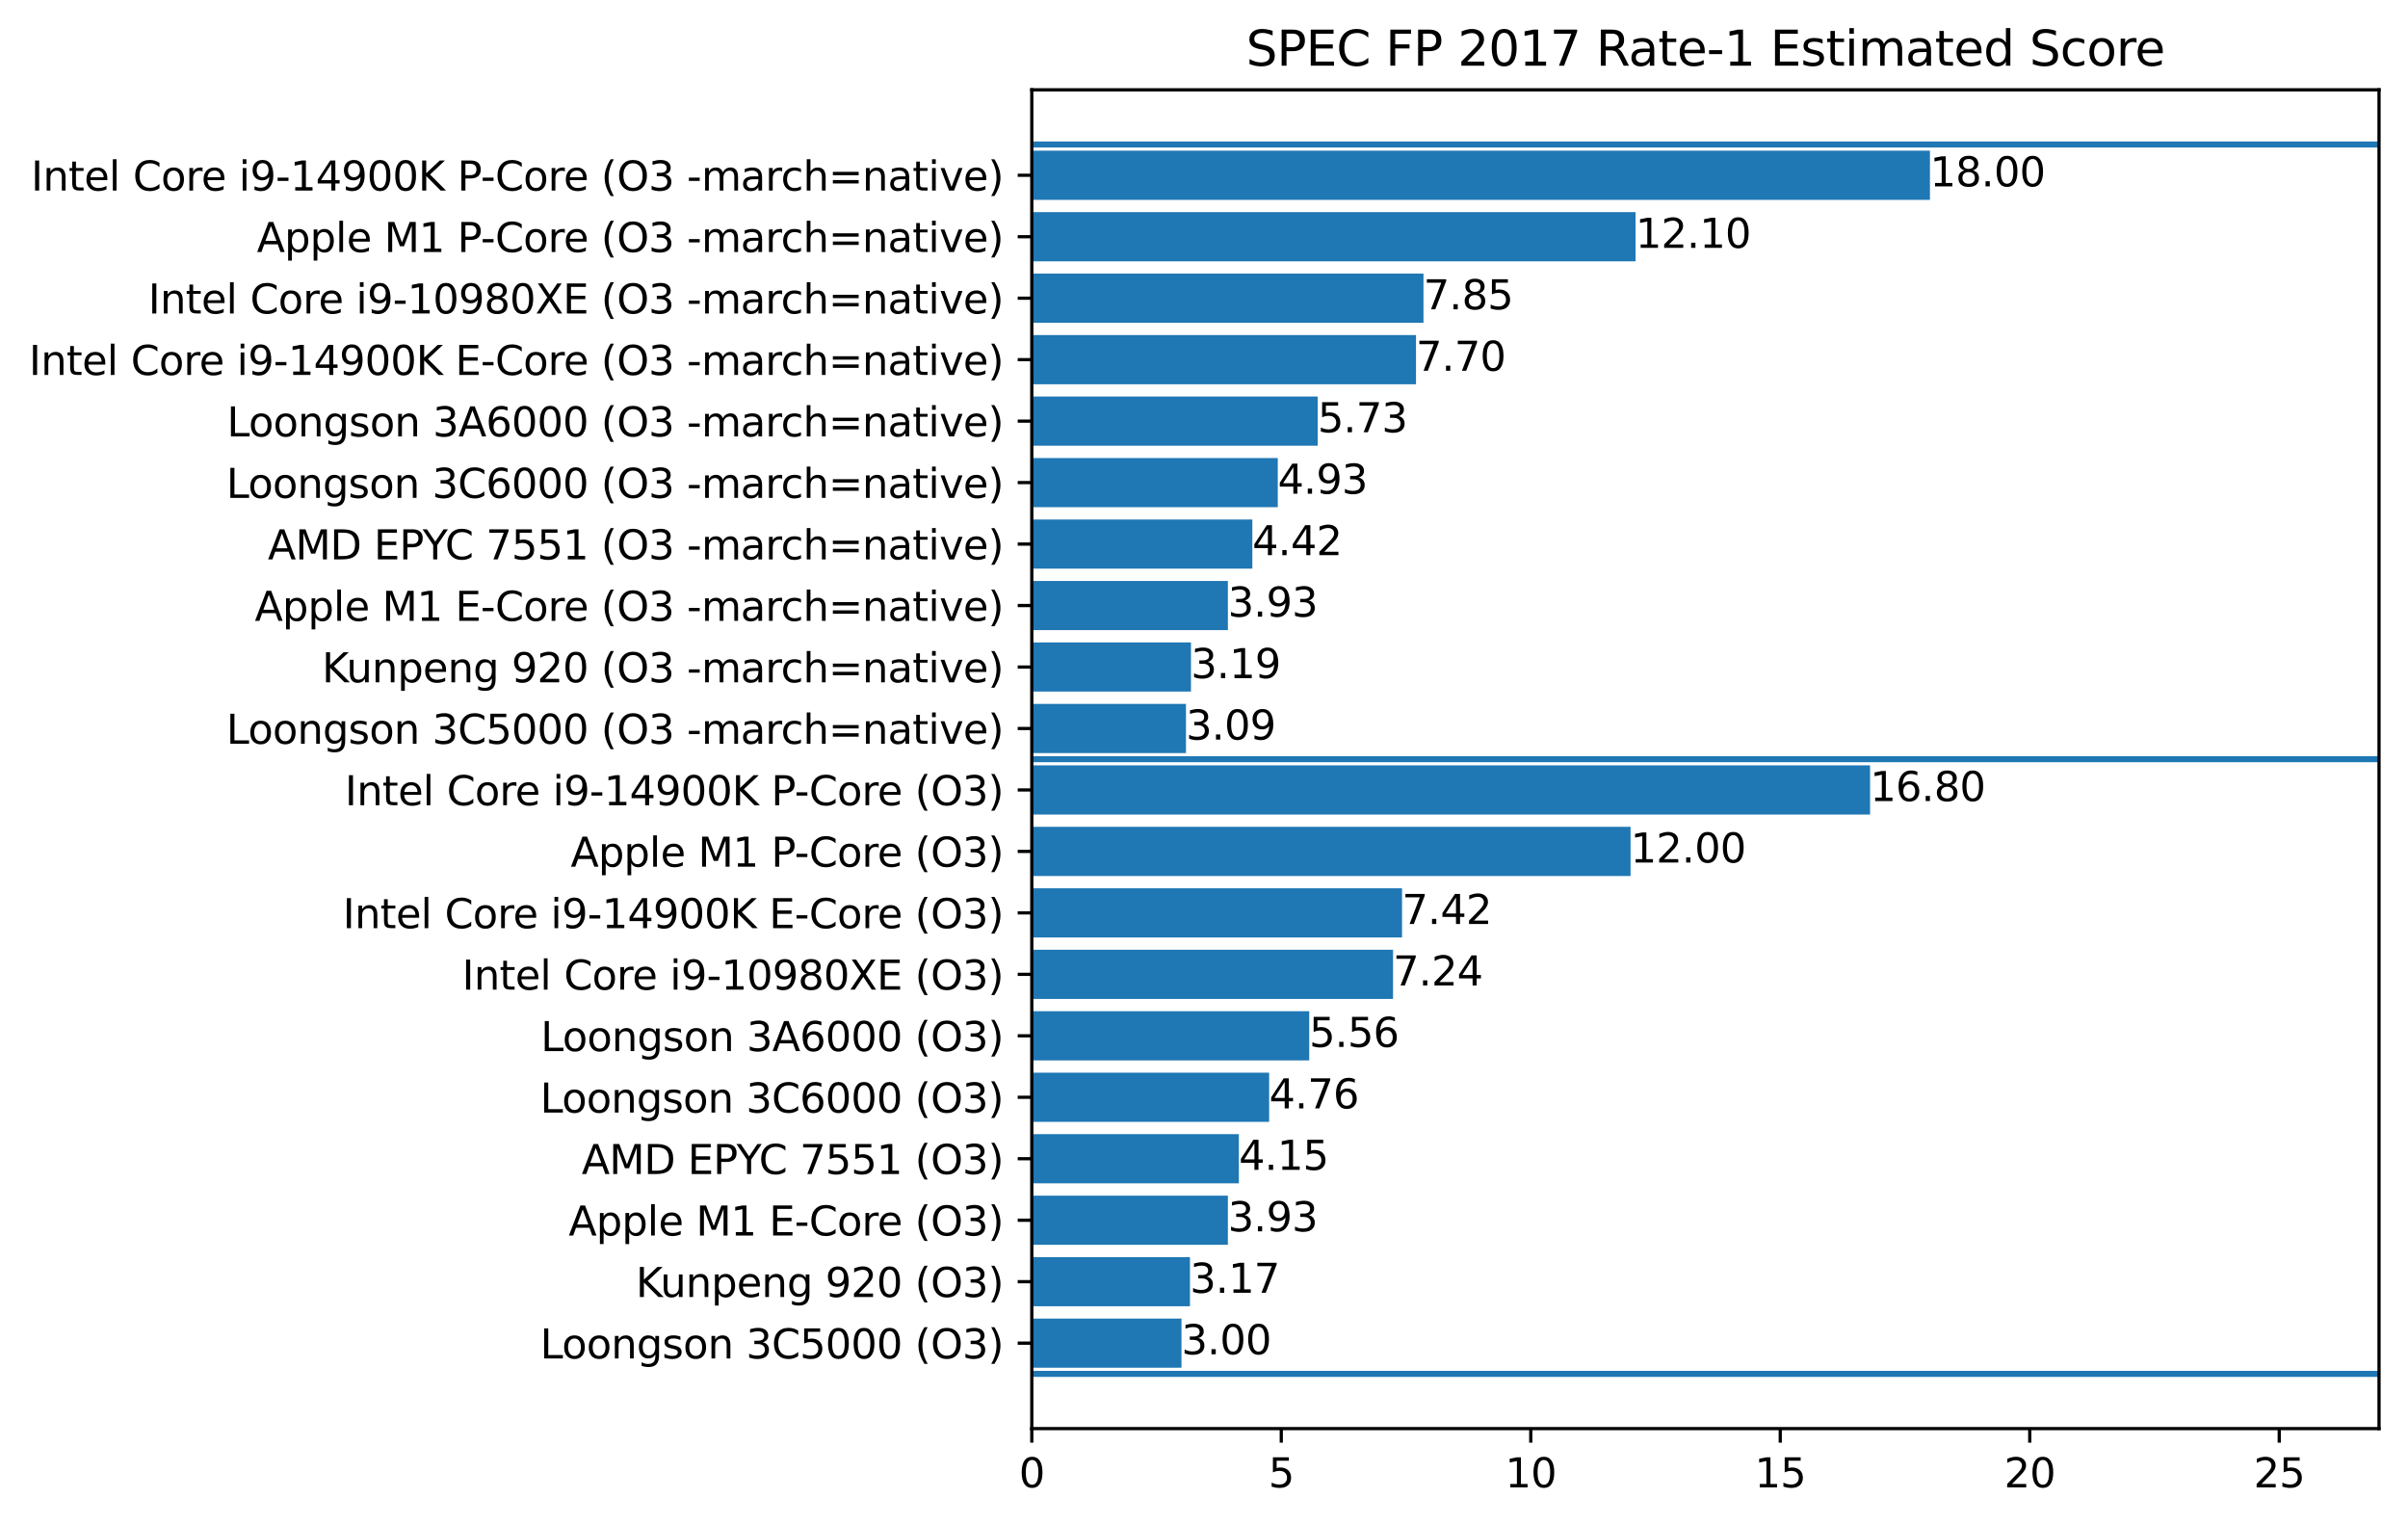 <?xml version="1.0" encoding="utf-8" standalone="no"?>
<!DOCTYPE svg PUBLIC "-//W3C//DTD SVG 1.1//EN"
  "http://www.w3.org/Graphics/SVG/1.1/DTD/svg11.dtd">
<svg xmlns:xlink="http://www.w3.org/1999/xlink" width="598.408pt" height="378.836pt" viewBox="0 0 598.408 378.836" xmlns="http://www.w3.org/2000/svg" version="1.1">
 <defs>
  <style type="text/css">*{stroke-linejoin: round; stroke-linecap: butt}</style>
 </defs>
 <g id="figure_1">
  <g id="patch_1">
   <path d="M 0 378.836 
L 598.408 378.836 
L 598.408 0 
L 0 0 
z
" style="fill: #ffffff"/>
  </g>
  <g id="axes_1">
   <g id="patch_2">
    <path d="M 256.408 354.958 
L 591.208 354.958 
L 591.208 22.318 
L 256.408 22.318 
z
" style="fill: #ffffff"/>
   </g>
   <g id="patch_3">
    <path d="M 256.408 339.838 
L 293.608 339.838 
L 293.608 327.62 
L 256.408 327.62 
z
" clip-path="url(#p855e7c6de2)" style="fill: #1f77b4"/>
   </g>
   <g id="patch_4">
    <path d="M 256.408 324.565 
L 295.716 324.565 
L 295.716 312.347 
L 256.408 312.347 
z
" clip-path="url(#p855e7c6de2)" style="fill: #1f77b4"/>
   </g>
   <g id="patch_5">
    <path d="M 256.408 309.293 
L 305.14 309.293 
L 305.14 297.074 
L 256.408 297.074 
z
" clip-path="url(#p855e7c6de2)" style="fill: #1f77b4"/>
   </g>
   <g id="patch_6">
    <path d="M 256.408 294.02 
L 307.868 294.02 
L 307.868 281.802 
L 256.408 281.802 
z
" clip-path="url(#p855e7c6de2)" style="fill: #1f77b4"/>
   </g>
   <g id="patch_7">
    <path d="M 256.408 278.747 
L 315.39 278.747 
L 315.39 266.529 
L 256.408 266.529 
z
" clip-path="url(#p855e7c6de2)" style="fill: #1f77b4"/>
   </g>
   <g id="patch_8">
    <path d="M 256.408 263.474 
L 325.352 263.474 
L 325.352 251.256 
L 256.408 251.256 
z
" clip-path="url(#p855e7c6de2)" style="fill: #1f77b4"/>
   </g>
   <g id="patch_9">
    <path d="M 256.408 248.202 
L 346.184 248.202 
L 346.184 235.984 
L 256.408 235.984 
z
" clip-path="url(#p855e7c6de2)" style="fill: #1f77b4"/>
   </g>
   <g id="patch_10">
    <path d="M 256.408 232.929 
L 348.416 232.929 
L 348.416 220.711 
L 256.408 220.711 
z
" clip-path="url(#p855e7c6de2)" style="fill: #1f77b4"/>
   </g>
   <g id="patch_11">
    <path d="M 256.408 217.656 
L 405.208 217.656 
L 405.208 205.438 
L 256.408 205.438 
z
" clip-path="url(#p855e7c6de2)" style="fill: #1f77b4"/>
   </g>
   <g id="patch_12">
    <path d="M 256.408 202.384 
L 464.728 202.384 
L 464.728 190.165 
L 256.408 190.165 
z
" clip-path="url(#p855e7c6de2)" style="fill: #1f77b4"/>
   </g>
   <g id="patch_13">
    <path d="M 256.408 187.111 
L 294.724 187.111 
L 294.724 174.893 
L 256.408 174.893 
z
" clip-path="url(#p855e7c6de2)" style="fill: #1f77b4"/>
   </g>
   <g id="patch_14">
    <path d="M 256.408 171.838 
L 295.964 171.838 
L 295.964 159.62 
L 256.408 159.62 
z
" clip-path="url(#p855e7c6de2)" style="fill: #1f77b4"/>
   </g>
   <g id="patch_15">
    <path d="M 256.408 156.565 
L 305.14 156.565 
L 305.14 144.347 
L 256.408 144.347 
z
" clip-path="url(#p855e7c6de2)" style="fill: #1f77b4"/>
   </g>
   <g id="patch_16">
    <path d="M 256.408 141.293 
L 311.216 141.293 
L 311.216 129.074 
L 256.408 129.074 
z
" clip-path="url(#p855e7c6de2)" style="fill: #1f77b4"/>
   </g>
   <g id="patch_17">
    <path d="M 256.408 126.02 
L 317.54 126.02 
L 317.54 113.802 
L 256.408 113.802 
z
" clip-path="url(#p855e7c6de2)" style="fill: #1f77b4"/>
   </g>
   <g id="patch_18">
    <path d="M 256.408 110.747 
L 327.46 110.747 
L 327.46 98.529 
L 256.408 98.529 
z
" clip-path="url(#p855e7c6de2)" style="fill: #1f77b4"/>
   </g>
   <g id="patch_19">
    <path d="M 256.408 95.474 
L 351.888 95.474 
L 351.888 83.256 
L 256.408 83.256 
z
" clip-path="url(#p855e7c6de2)" style="fill: #1f77b4"/>
   </g>
   <g id="patch_20">
    <path d="M 256.408 80.202 
L 353.748 80.202 
L 353.748 67.984 
L 256.408 67.984 
z
" clip-path="url(#p855e7c6de2)" style="fill: #1f77b4"/>
   </g>
   <g id="patch_21">
    <path d="M 256.408 64.929 
L 406.448 64.929 
L 406.448 52.711 
L 256.408 52.711 
z
" clip-path="url(#p855e7c6de2)" style="fill: #1f77b4"/>
   </g>
   <g id="patch_22">
    <path d="M 256.408 49.656 
L 479.608 49.656 
L 479.608 37.438 
L 256.408 37.438 
z
" clip-path="url(#p855e7c6de2)" style="fill: #1f77b4"/>
   </g>
   <g id="matplotlib.axis_1">
    <g id="xtick_1">
     <g id="line2d_1">
      <defs>
       <path id="m37df8ea4ae" d="M 0 0 
L 0 3.5 
" style="stroke: #000000; stroke-width: 0.8"/>
      </defs>
      <g>
       <use xlink:href="#m37df8ea4ae" x="256.408" y="354.958" style="stroke: #000000; stroke-width: 0.8"/>
      </g>
     </g>
     <g id="text_1">
      <!-- 0 -->
      <g transform="translate(253.227 369.557) scale(0.1 -0.1)">
       <defs>
        <path id="DejaVuSans-30" d="M 2034 4250 
Q 1547 4250 1301 3770 
Q 1056 3291 1056 2328 
Q 1056 1369 1301 889 
Q 1547 409 2034 409 
Q 2525 409 2770 889 
Q 3016 1369 3016 2328 
Q 3016 3291 2770 3770 
Q 2525 4250 2034 4250 
z
M 2034 4750 
Q 2819 4750 3233 4129 
Q 3647 3509 3647 2328 
Q 3647 1150 3233 529 
Q 2819 -91 2034 -91 
Q 1250 -91 836 529 
Q 422 1150 422 2328 
Q 422 3509 836 4129 
Q 1250 4750 2034 4750 
z
" transform="scale(0.016)"/>
       </defs>
       <use xlink:href="#DejaVuSans-30"/>
      </g>
     </g>
    </g>
    <g id="xtick_2">
     <g id="line2d_2">
      <g>
       <use xlink:href="#m37df8ea4ae" x="318.408" y="354.958" style="stroke: #000000; stroke-width: 0.8"/>
      </g>
     </g>
     <g id="text_2">
      <!-- 5 -->
      <g transform="translate(315.227 369.557) scale(0.1 -0.1)">
       <defs>
        <path id="DejaVuSans-35" d="M 691 4666 
L 3169 4666 
L 3169 4134 
L 1269 4134 
L 1269 2991 
Q 1406 3038 1543 3061 
Q 1681 3084 1819 3084 
Q 2600 3084 3056 2656 
Q 3513 2228 3513 1497 
Q 3513 744 3044 326 
Q 2575 -91 1722 -91 
Q 1428 -91 1123 -41 
Q 819 9 494 109 
L 494 744 
Q 775 591 1075 516 
Q 1375 441 1709 441 
Q 2250 441 2565 725 
Q 2881 1009 2881 1497 
Q 2881 1984 2565 2268 
Q 2250 2553 1709 2553 
Q 1456 2553 1204 2497 
Q 953 2441 691 2322 
L 691 4666 
z
" transform="scale(0.016)"/>
       </defs>
       <use xlink:href="#DejaVuSans-35"/>
      </g>
     </g>
    </g>
    <g id="xtick_3">
     <g id="line2d_3">
      <g>
       <use xlink:href="#m37df8ea4ae" x="380.408" y="354.958" style="stroke: #000000; stroke-width: 0.8"/>
      </g>
     </g>
     <g id="text_3">
      <!-- 10 -->
      <g transform="translate(374.045 369.557) scale(0.1 -0.1)">
       <defs>
        <path id="DejaVuSans-31" d="M 794 531 
L 1825 531 
L 1825 4091 
L 703 3866 
L 703 4441 
L 1819 4666 
L 2450 4666 
L 2450 531 
L 3481 531 
L 3481 0 
L 794 0 
L 794 531 
z
" transform="scale(0.016)"/>
       </defs>
       <use xlink:href="#DejaVuSans-31"/>
       <use xlink:href="#DejaVuSans-30" transform="translate(63.623 0)"/>
      </g>
     </g>
    </g>
    <g id="xtick_4">
     <g id="line2d_4">
      <g>
       <use xlink:href="#m37df8ea4ae" x="442.408" y="354.958" style="stroke: #000000; stroke-width: 0.8"/>
      </g>
     </g>
     <g id="text_4">
      <!-- 15 -->
      <g transform="translate(436.045 369.557) scale(0.1 -0.1)">
       <use xlink:href="#DejaVuSans-31"/>
       <use xlink:href="#DejaVuSans-35" transform="translate(63.623 0)"/>
      </g>
     </g>
    </g>
    <g id="xtick_5">
     <g id="line2d_5">
      <g>
       <use xlink:href="#m37df8ea4ae" x="504.408" y="354.958" style="stroke: #000000; stroke-width: 0.8"/>
      </g>
     </g>
     <g id="text_5">
      <!-- 20 -->
      <g transform="translate(498.045 369.557) scale(0.1 -0.1)">
       <defs>
        <path id="DejaVuSans-32" d="M 1228 531 
L 3431 531 
L 3431 0 
L 469 0 
L 469 531 
Q 828 903 1448 1529 
Q 2069 2156 2228 2338 
Q 2531 2678 2651 2914 
Q 2772 3150 2772 3378 
Q 2772 3750 2511 3984 
Q 2250 4219 1831 4219 
Q 1534 4219 1204 4116 
Q 875 4013 500 3803 
L 500 4441 
Q 881 4594 1212 4672 
Q 1544 4750 1819 4750 
Q 2544 4750 2975 4387 
Q 3406 4025 3406 3419 
Q 3406 3131 3298 2873 
Q 3191 2616 2906 2266 
Q 2828 2175 2409 1742 
Q 1991 1309 1228 531 
z
" transform="scale(0.016)"/>
       </defs>
       <use xlink:href="#DejaVuSans-32"/>
       <use xlink:href="#DejaVuSans-30" transform="translate(63.623 0)"/>
      </g>
     </g>
    </g>
    <g id="xtick_6">
     <g id="line2d_6">
      <g>
       <use xlink:href="#m37df8ea4ae" x="566.408" y="354.958" style="stroke: #000000; stroke-width: 0.8"/>
      </g>
     </g>
     <g id="text_6">
      <!-- 25 -->
      <g transform="translate(560.045 369.557) scale(0.1 -0.1)">
       <use xlink:href="#DejaVuSans-32"/>
       <use xlink:href="#DejaVuSans-35" transform="translate(63.623 0)"/>
      </g>
     </g>
    </g>
   </g>
   <g id="matplotlib.axis_2">
    <g id="ytick_1">
     <g id="line2d_7">
      <defs>
       <path id="mae83cc0436" d="M 0 0 
L -3.5 0 
" style="stroke: #000000; stroke-width: 0.8"/>
      </defs>
      <g>
       <use xlink:href="#mae83cc0436" x="256.408" y="333.729" style="stroke: #000000; stroke-width: 0.8"/>
      </g>
     </g>
     <g id="text_7">
      <!-- Loongson 3C5000 (O3) -->
      <g transform="translate(134.233 337.528) scale(0.1 -0.1)">
       <defs>
        <path id="DejaVuSans-4c" d="M 628 4666 
L 1259 4666 
L 1259 531 
L 3531 531 
L 3531 0 
L 628 0 
L 628 4666 
z
" transform="scale(0.016)"/>
        <path id="DejaVuSans-6f" d="M 1959 3097 
Q 1497 3097 1228 2736 
Q 959 2375 959 1747 
Q 959 1119 1226 758 
Q 1494 397 1959 397 
Q 2419 397 2687 759 
Q 2956 1122 2956 1747 
Q 2956 2369 2687 2733 
Q 2419 3097 1959 3097 
z
M 1959 3584 
Q 2709 3584 3137 3096 
Q 3566 2609 3566 1747 
Q 3566 888 3137 398 
Q 2709 -91 1959 -91 
Q 1206 -91 779 398 
Q 353 888 353 1747 
Q 353 2609 779 3096 
Q 1206 3584 1959 3584 
z
" transform="scale(0.016)"/>
        <path id="DejaVuSans-6e" d="M 3513 2113 
L 3513 0 
L 2938 0 
L 2938 2094 
Q 2938 2591 2744 2837 
Q 2550 3084 2163 3084 
Q 1697 3084 1428 2787 
Q 1159 2491 1159 1978 
L 1159 0 
L 581 0 
L 581 3500 
L 1159 3500 
L 1159 2956 
Q 1366 3272 1645 3428 
Q 1925 3584 2291 3584 
Q 2894 3584 3203 3211 
Q 3513 2838 3513 2113 
z
" transform="scale(0.016)"/>
        <path id="DejaVuSans-67" d="M 2906 1791 
Q 2906 2416 2648 2759 
Q 2391 3103 1925 3103 
Q 1463 3103 1205 2759 
Q 947 2416 947 1791 
Q 947 1169 1205 825 
Q 1463 481 1925 481 
Q 2391 481 2648 825 
Q 2906 1169 2906 1791 
z
M 3481 434 
Q 3481 -459 3084 -895 
Q 2688 -1331 1869 -1331 
Q 1566 -1331 1297 -1286 
Q 1028 -1241 775 -1147 
L 775 -588 
Q 1028 -725 1275 -790 
Q 1522 -856 1778 -856 
Q 2344 -856 2625 -561 
Q 2906 -266 2906 331 
L 2906 616 
Q 2728 306 2450 153 
Q 2172 0 1784 0 
Q 1141 0 747 490 
Q 353 981 353 1791 
Q 353 2603 747 3093 
Q 1141 3584 1784 3584 
Q 2172 3584 2450 3431 
Q 2728 3278 2906 2969 
L 2906 3500 
L 3481 3500 
L 3481 434 
z
" transform="scale(0.016)"/>
        <path id="DejaVuSans-73" d="M 2834 3397 
L 2834 2853 
Q 2591 2978 2328 3040 
Q 2066 3103 1784 3103 
Q 1356 3103 1142 2972 
Q 928 2841 928 2578 
Q 928 2378 1081 2264 
Q 1234 2150 1697 2047 
L 1894 2003 
Q 2506 1872 2764 1633 
Q 3022 1394 3022 966 
Q 3022 478 2636 193 
Q 2250 -91 1575 -91 
Q 1294 -91 989 -36 
Q 684 19 347 128 
L 347 722 
Q 666 556 975 473 
Q 1284 391 1588 391 
Q 1994 391 2212 530 
Q 2431 669 2431 922 
Q 2431 1156 2273 1281 
Q 2116 1406 1581 1522 
L 1381 1569 
Q 847 1681 609 1914 
Q 372 2147 372 2553 
Q 372 3047 722 3315 
Q 1072 3584 1716 3584 
Q 2034 3584 2315 3537 
Q 2597 3491 2834 3397 
z
" transform="scale(0.016)"/>
        <path id="DejaVuSans-20" transform="scale(0.016)"/>
        <path id="DejaVuSans-33" d="M 2597 2516 
Q 3050 2419 3304 2112 
Q 3559 1806 3559 1356 
Q 3559 666 3084 287 
Q 2609 -91 1734 -91 
Q 1441 -91 1130 -33 
Q 819 25 488 141 
L 488 750 
Q 750 597 1062 519 
Q 1375 441 1716 441 
Q 2309 441 2620 675 
Q 2931 909 2931 1356 
Q 2931 1769 2642 2001 
Q 2353 2234 1838 2234 
L 1294 2234 
L 1294 2753 
L 1863 2753 
Q 2328 2753 2575 2939 
Q 2822 3125 2822 3475 
Q 2822 3834 2567 4026 
Q 2313 4219 1838 4219 
Q 1578 4219 1281 4162 
Q 984 4106 628 3988 
L 628 4550 
Q 988 4650 1302 4700 
Q 1616 4750 1894 4750 
Q 2613 4750 3031 4423 
Q 3450 4097 3450 3541 
Q 3450 3153 3228 2886 
Q 3006 2619 2597 2516 
z
" transform="scale(0.016)"/>
        <path id="DejaVuSans-43" d="M 4122 4306 
L 4122 3641 
Q 3803 3938 3442 4084 
Q 3081 4231 2675 4231 
Q 1875 4231 1450 3742 
Q 1025 3253 1025 2328 
Q 1025 1406 1450 917 
Q 1875 428 2675 428 
Q 3081 428 3442 575 
Q 3803 722 4122 1019 
L 4122 359 
Q 3791 134 3420 21 
Q 3050 -91 2638 -91 
Q 1578 -91 968 557 
Q 359 1206 359 2328 
Q 359 3453 968 4101 
Q 1578 4750 2638 4750 
Q 3056 4750 3426 4639 
Q 3797 4528 4122 4306 
z
" transform="scale(0.016)"/>
        <path id="DejaVuSans-28" d="M 1984 4856 
Q 1566 4138 1362 3434 
Q 1159 2731 1159 2009 
Q 1159 1288 1364 580 
Q 1569 -128 1984 -844 
L 1484 -844 
Q 1016 -109 783 600 
Q 550 1309 550 2009 
Q 550 2706 781 3412 
Q 1013 4119 1484 4856 
L 1984 4856 
z
" transform="scale(0.016)"/>
        <path id="DejaVuSans-4f" d="M 2522 4238 
Q 1834 4238 1429 3725 
Q 1025 3213 1025 2328 
Q 1025 1447 1429 934 
Q 1834 422 2522 422 
Q 3209 422 3611 934 
Q 4013 1447 4013 2328 
Q 4013 3213 3611 3725 
Q 3209 4238 2522 4238 
z
M 2522 4750 
Q 3503 4750 4090 4092 
Q 4678 3434 4678 2328 
Q 4678 1225 4090 567 
Q 3503 -91 2522 -91 
Q 1538 -91 948 565 
Q 359 1222 359 2328 
Q 359 3434 948 4092 
Q 1538 4750 2522 4750 
z
" transform="scale(0.016)"/>
        <path id="DejaVuSans-29" d="M 513 4856 
L 1013 4856 
Q 1481 4119 1714 3412 
Q 1947 2706 1947 2009 
Q 1947 1309 1714 600 
Q 1481 -109 1013 -844 
L 513 -844 
Q 928 -128 1133 580 
Q 1338 1288 1338 2009 
Q 1338 2731 1133 3434 
Q 928 4138 513 4856 
z
" transform="scale(0.016)"/>
       </defs>
       <use xlink:href="#DejaVuSans-4c"/>
       <use xlink:href="#DejaVuSans-6f" transform="translate(53.963 0)"/>
       <use xlink:href="#DejaVuSans-6f" transform="translate(115.145 0)"/>
       <use xlink:href="#DejaVuSans-6e" transform="translate(176.326 0)"/>
       <use xlink:href="#DejaVuSans-67" transform="translate(239.705 0)"/>
       <use xlink:href="#DejaVuSans-73" transform="translate(303.182 0)"/>
       <use xlink:href="#DejaVuSans-6f" transform="translate(355.281 0)"/>
       <use xlink:href="#DejaVuSans-6e" transform="translate(416.463 0)"/>
       <use xlink:href="#DejaVuSans-20" transform="translate(479.842 0)"/>
       <use xlink:href="#DejaVuSans-33" transform="translate(511.629 0)"/>
       <use xlink:href="#DejaVuSans-43" transform="translate(575.252 0)"/>
       <use xlink:href="#DejaVuSans-35" transform="translate(645.076 0)"/>
       <use xlink:href="#DejaVuSans-30" transform="translate(708.699 0)"/>
       <use xlink:href="#DejaVuSans-30" transform="translate(772.322 0)"/>
       <use xlink:href="#DejaVuSans-30" transform="translate(835.945 0)"/>
       <use xlink:href="#DejaVuSans-20" transform="translate(899.568 0)"/>
       <use xlink:href="#DejaVuSans-28" transform="translate(931.355 0)"/>
       <use xlink:href="#DejaVuSans-4f" transform="translate(970.369 0)"/>
       <use xlink:href="#DejaVuSans-33" transform="translate(1049.08 0)"/>
       <use xlink:href="#DejaVuSans-29" transform="translate(1112.703 0)"/>
      </g>
     </g>
    </g>
    <g id="ytick_2">
     <g id="line2d_8">
      <g>
       <use xlink:href="#mae83cc0436" x="256.408" y="318.456" style="stroke: #000000; stroke-width: 0.8"/>
      </g>
     </g>
     <g id="text_8">
      <!-- Kunpeng 920 (O3) -->
      <g transform="translate(158.006 322.256) scale(0.1 -0.1)">
       <defs>
        <path id="DejaVuSans-4b" d="M 628 4666 
L 1259 4666 
L 1259 2694 
L 3353 4666 
L 4166 4666 
L 1850 2491 
L 4331 0 
L 3500 0 
L 1259 2247 
L 1259 0 
L 628 0 
L 628 4666 
z
" transform="scale(0.016)"/>
        <path id="DejaVuSans-75" d="M 544 1381 
L 544 3500 
L 1119 3500 
L 1119 1403 
Q 1119 906 1312 657 
Q 1506 409 1894 409 
Q 2359 409 2629 706 
Q 2900 1003 2900 1516 
L 2900 3500 
L 3475 3500 
L 3475 0 
L 2900 0 
L 2900 538 
Q 2691 219 2414 64 
Q 2138 -91 1772 -91 
Q 1169 -91 856 284 
Q 544 659 544 1381 
z
M 1991 3584 
L 1991 3584 
z
" transform="scale(0.016)"/>
        <path id="DejaVuSans-70" d="M 1159 525 
L 1159 -1331 
L 581 -1331 
L 581 3500 
L 1159 3500 
L 1159 2969 
Q 1341 3281 1617 3432 
Q 1894 3584 2278 3584 
Q 2916 3584 3314 3078 
Q 3713 2572 3713 1747 
Q 3713 922 3314 415 
Q 2916 -91 2278 -91 
Q 1894 -91 1617 61 
Q 1341 213 1159 525 
z
M 3116 1747 
Q 3116 2381 2855 2742 
Q 2594 3103 2138 3103 
Q 1681 3103 1420 2742 
Q 1159 2381 1159 1747 
Q 1159 1113 1420 752 
Q 1681 391 2138 391 
Q 2594 391 2855 752 
Q 3116 1113 3116 1747 
z
" transform="scale(0.016)"/>
        <path id="DejaVuSans-65" d="M 3597 1894 
L 3597 1613 
L 953 1613 
Q 991 1019 1311 708 
Q 1631 397 2203 397 
Q 2534 397 2845 478 
Q 3156 559 3463 722 
L 3463 178 
Q 3153 47 2828 -22 
Q 2503 -91 2169 -91 
Q 1331 -91 842 396 
Q 353 884 353 1716 
Q 353 2575 817 3079 
Q 1281 3584 2069 3584 
Q 2775 3584 3186 3129 
Q 3597 2675 3597 1894 
z
M 3022 2063 
Q 3016 2534 2758 2815 
Q 2500 3097 2075 3097 
Q 1594 3097 1305 2825 
Q 1016 2553 972 2059 
L 3022 2063 
z
" transform="scale(0.016)"/>
        <path id="DejaVuSans-39" d="M 703 97 
L 703 672 
Q 941 559 1184 500 
Q 1428 441 1663 441 
Q 2288 441 2617 861 
Q 2947 1281 2994 2138 
Q 2813 1869 2534 1725 
Q 2256 1581 1919 1581 
Q 1219 1581 811 2004 
Q 403 2428 403 3163 
Q 403 3881 828 4315 
Q 1253 4750 1959 4750 
Q 2769 4750 3195 4129 
Q 3622 3509 3622 2328 
Q 3622 1225 3098 567 
Q 2575 -91 1691 -91 
Q 1453 -91 1209 -44 
Q 966 3 703 97 
z
M 1959 2075 
Q 2384 2075 2632 2365 
Q 2881 2656 2881 3163 
Q 2881 3666 2632 3958 
Q 2384 4250 1959 4250 
Q 1534 4250 1286 3958 
Q 1038 3666 1038 3163 
Q 1038 2656 1286 2365 
Q 1534 2075 1959 2075 
z
" transform="scale(0.016)"/>
       </defs>
       <use xlink:href="#DejaVuSans-4b"/>
       <use xlink:href="#DejaVuSans-75" transform="translate(60.576 0)"/>
       <use xlink:href="#DejaVuSans-6e" transform="translate(123.955 0)"/>
       <use xlink:href="#DejaVuSans-70" transform="translate(187.334 0)"/>
       <use xlink:href="#DejaVuSans-65" transform="translate(250.811 0)"/>
       <use xlink:href="#DejaVuSans-6e" transform="translate(312.334 0)"/>
       <use xlink:href="#DejaVuSans-67" transform="translate(375.713 0)"/>
       <use xlink:href="#DejaVuSans-20" transform="translate(439.189 0)"/>
       <use xlink:href="#DejaVuSans-39" transform="translate(470.977 0)"/>
       <use xlink:href="#DejaVuSans-32" transform="translate(534.6 0)"/>
       <use xlink:href="#DejaVuSans-30" transform="translate(598.223 0)"/>
       <use xlink:href="#DejaVuSans-20" transform="translate(661.846 0)"/>
       <use xlink:href="#DejaVuSans-28" transform="translate(693.633 0)"/>
       <use xlink:href="#DejaVuSans-4f" transform="translate(732.646 0)"/>
       <use xlink:href="#DejaVuSans-33" transform="translate(811.357 0)"/>
       <use xlink:href="#DejaVuSans-29" transform="translate(874.98 0)"/>
      </g>
     </g>
    </g>
    <g id="ytick_3">
     <g id="line2d_9">
      <g>
       <use xlink:href="#mae83cc0436" x="256.408" y="303.184" style="stroke: #000000; stroke-width: 0.8"/>
      </g>
     </g>
     <g id="text_9">
      <!-- Apple M1 E-Core (O3) -->
      <g transform="translate(141.309 306.983) scale(0.1 -0.1)">
       <defs>
        <path id="DejaVuSans-41" d="M 2188 4044 
L 1331 1722 
L 3047 1722 
L 2188 4044 
z
M 1831 4666 
L 2547 4666 
L 4325 0 
L 3669 0 
L 3244 1197 
L 1141 1197 
L 716 0 
L 50 0 
L 1831 4666 
z
" transform="scale(0.016)"/>
        <path id="DejaVuSans-6c" d="M 603 4863 
L 1178 4863 
L 1178 0 
L 603 0 
L 603 4863 
z
" transform="scale(0.016)"/>
        <path id="DejaVuSans-4d" d="M 628 4666 
L 1569 4666 
L 2759 1491 
L 3956 4666 
L 4897 4666 
L 4897 0 
L 4281 0 
L 4281 4097 
L 3078 897 
L 2444 897 
L 1241 4097 
L 1241 0 
L 628 0 
L 628 4666 
z
" transform="scale(0.016)"/>
        <path id="DejaVuSans-45" d="M 628 4666 
L 3578 4666 
L 3578 4134 
L 1259 4134 
L 1259 2753 
L 3481 2753 
L 3481 2222 
L 1259 2222 
L 1259 531 
L 3634 531 
L 3634 0 
L 628 0 
L 628 4666 
z
" transform="scale(0.016)"/>
        <path id="DejaVuSans-2d" d="M 313 2009 
L 1997 2009 
L 1997 1497 
L 313 1497 
L 313 2009 
z
" transform="scale(0.016)"/>
        <path id="DejaVuSans-72" d="M 2631 2963 
Q 2534 3019 2420 3045 
Q 2306 3072 2169 3072 
Q 1681 3072 1420 2755 
Q 1159 2438 1159 1844 
L 1159 0 
L 581 0 
L 581 3500 
L 1159 3500 
L 1159 2956 
Q 1341 3275 1631 3429 
Q 1922 3584 2338 3584 
Q 2397 3584 2469 3576 
Q 2541 3569 2628 3553 
L 2631 2963 
z
" transform="scale(0.016)"/>
       </defs>
       <use xlink:href="#DejaVuSans-41"/>
       <use xlink:href="#DejaVuSans-70" transform="translate(68.408 0)"/>
       <use xlink:href="#DejaVuSans-70" transform="translate(131.885 0)"/>
       <use xlink:href="#DejaVuSans-6c" transform="translate(195.361 0)"/>
       <use xlink:href="#DejaVuSans-65" transform="translate(223.145 0)"/>
       <use xlink:href="#DejaVuSans-20" transform="translate(284.668 0)"/>
       <use xlink:href="#DejaVuSans-4d" transform="translate(316.455 0)"/>
       <use xlink:href="#DejaVuSans-31" transform="translate(402.734 0)"/>
       <use xlink:href="#DejaVuSans-20" transform="translate(466.357 0)"/>
       <use xlink:href="#DejaVuSans-45" transform="translate(498.145 0)"/>
       <use xlink:href="#DejaVuSans-2d" transform="translate(561.328 0)"/>
       <use xlink:href="#DejaVuSans-43" transform="translate(597.412 0)"/>
       <use xlink:href="#DejaVuSans-6f" transform="translate(667.236 0)"/>
       <use xlink:href="#DejaVuSans-72" transform="translate(728.418 0)"/>
       <use xlink:href="#DejaVuSans-65" transform="translate(767.281 0)"/>
       <use xlink:href="#DejaVuSans-20" transform="translate(828.805 0)"/>
       <use xlink:href="#DejaVuSans-28" transform="translate(860.592 0)"/>
       <use xlink:href="#DejaVuSans-4f" transform="translate(899.605 0)"/>
       <use xlink:href="#DejaVuSans-33" transform="translate(978.316 0)"/>
       <use xlink:href="#DejaVuSans-29" transform="translate(1041.939 0)"/>
      </g>
     </g>
    </g>
    <g id="ytick_4">
     <g id="line2d_10">
      <g>
       <use xlink:href="#mae83cc0436" x="256.408" y="287.911" style="stroke: #000000; stroke-width: 0.8"/>
      </g>
     </g>
     <g id="text_10">
      <!-- AMD EPYC 7551 (O3) -->
      <g transform="translate(144.553 291.71) scale(0.1 -0.1)">
       <defs>
        <path id="DejaVuSans-44" d="M 1259 4147 
L 1259 519 
L 2022 519 
Q 2988 519 3436 956 
Q 3884 1394 3884 2338 
Q 3884 3275 3436 3711 
Q 2988 4147 2022 4147 
L 1259 4147 
z
M 628 4666 
L 1925 4666 
Q 3281 4666 3915 4102 
Q 4550 3538 4550 2338 
Q 4550 1131 3912 565 
Q 3275 0 1925 0 
L 628 0 
L 628 4666 
z
" transform="scale(0.016)"/>
        <path id="DejaVuSans-50" d="M 1259 4147 
L 1259 2394 
L 2053 2394 
Q 2494 2394 2734 2622 
Q 2975 2850 2975 3272 
Q 2975 3691 2734 3919 
Q 2494 4147 2053 4147 
L 1259 4147 
z
M 628 4666 
L 2053 4666 
Q 2838 4666 3239 4311 
Q 3641 3956 3641 3272 
Q 3641 2581 3239 2228 
Q 2838 1875 2053 1875 
L 1259 1875 
L 1259 0 
L 628 0 
L 628 4666 
z
" transform="scale(0.016)"/>
        <path id="DejaVuSans-59" d="M -13 4666 
L 666 4666 
L 1959 2747 
L 3244 4666 
L 3922 4666 
L 2272 2222 
L 2272 0 
L 1638 0 
L 1638 2222 
L -13 4666 
z
" transform="scale(0.016)"/>
        <path id="DejaVuSans-37" d="M 525 4666 
L 3525 4666 
L 3525 4397 
L 1831 0 
L 1172 0 
L 2766 4134 
L 525 4134 
L 525 4666 
z
" transform="scale(0.016)"/>
       </defs>
       <use xlink:href="#DejaVuSans-41"/>
       <use xlink:href="#DejaVuSans-4d" transform="translate(68.408 0)"/>
       <use xlink:href="#DejaVuSans-44" transform="translate(154.688 0)"/>
       <use xlink:href="#DejaVuSans-20" transform="translate(231.689 0)"/>
       <use xlink:href="#DejaVuSans-45" transform="translate(263.477 0)"/>
       <use xlink:href="#DejaVuSans-50" transform="translate(326.66 0)"/>
       <use xlink:href="#DejaVuSans-59" transform="translate(384.713 0)"/>
       <use xlink:href="#DejaVuSans-43" transform="translate(440.297 0)"/>
       <use xlink:href="#DejaVuSans-20" transform="translate(510.121 0)"/>
       <use xlink:href="#DejaVuSans-37" transform="translate(541.908 0)"/>
       <use xlink:href="#DejaVuSans-35" transform="translate(605.531 0)"/>
       <use xlink:href="#DejaVuSans-35" transform="translate(669.154 0)"/>
       <use xlink:href="#DejaVuSans-31" transform="translate(732.777 0)"/>
       <use xlink:href="#DejaVuSans-20" transform="translate(796.4 0)"/>
       <use xlink:href="#DejaVuSans-28" transform="translate(828.188 0)"/>
       <use xlink:href="#DejaVuSans-4f" transform="translate(867.201 0)"/>
       <use xlink:href="#DejaVuSans-33" transform="translate(945.912 0)"/>
       <use xlink:href="#DejaVuSans-29" transform="translate(1009.535 0)"/>
      </g>
     </g>
    </g>
    <g id="ytick_5">
     <g id="line2d_11">
      <g>
       <use xlink:href="#mae83cc0436" x="256.408" y="272.638" style="stroke: #000000; stroke-width: 0.8"/>
      </g>
     </g>
     <g id="text_11">
      <!-- Loongson 3C6000 (O3) -->
      <g transform="translate(134.233 276.437) scale(0.1 -0.1)">
       <defs>
        <path id="DejaVuSans-36" d="M 2113 2584 
Q 1688 2584 1439 2293 
Q 1191 2003 1191 1497 
Q 1191 994 1439 701 
Q 1688 409 2113 409 
Q 2538 409 2786 701 
Q 3034 994 3034 1497 
Q 3034 2003 2786 2293 
Q 2538 2584 2113 2584 
z
M 3366 4563 
L 3366 3988 
Q 3128 4100 2886 4159 
Q 2644 4219 2406 4219 
Q 1781 4219 1451 3797 
Q 1122 3375 1075 2522 
Q 1259 2794 1537 2939 
Q 1816 3084 2150 3084 
Q 2853 3084 3261 2657 
Q 3669 2231 3669 1497 
Q 3669 778 3244 343 
Q 2819 -91 2113 -91 
Q 1303 -91 875 529 
Q 447 1150 447 2328 
Q 447 3434 972 4092 
Q 1497 4750 2381 4750 
Q 2619 4750 2861 4703 
Q 3103 4656 3366 4563 
z
" transform="scale(0.016)"/>
       </defs>
       <use xlink:href="#DejaVuSans-4c"/>
       <use xlink:href="#DejaVuSans-6f" transform="translate(53.963 0)"/>
       <use xlink:href="#DejaVuSans-6f" transform="translate(115.145 0)"/>
       <use xlink:href="#DejaVuSans-6e" transform="translate(176.326 0)"/>
       <use xlink:href="#DejaVuSans-67" transform="translate(239.705 0)"/>
       <use xlink:href="#DejaVuSans-73" transform="translate(303.182 0)"/>
       <use xlink:href="#DejaVuSans-6f" transform="translate(355.281 0)"/>
       <use xlink:href="#DejaVuSans-6e" transform="translate(416.463 0)"/>
       <use xlink:href="#DejaVuSans-20" transform="translate(479.842 0)"/>
       <use xlink:href="#DejaVuSans-33" transform="translate(511.629 0)"/>
       <use xlink:href="#DejaVuSans-43" transform="translate(575.252 0)"/>
       <use xlink:href="#DejaVuSans-36" transform="translate(645.076 0)"/>
       <use xlink:href="#DejaVuSans-30" transform="translate(708.699 0)"/>
       <use xlink:href="#DejaVuSans-30" transform="translate(772.322 0)"/>
       <use xlink:href="#DejaVuSans-30" transform="translate(835.945 0)"/>
       <use xlink:href="#DejaVuSans-20" transform="translate(899.568 0)"/>
       <use xlink:href="#DejaVuSans-28" transform="translate(931.355 0)"/>
       <use xlink:href="#DejaVuSans-4f" transform="translate(970.369 0)"/>
       <use xlink:href="#DejaVuSans-33" transform="translate(1049.08 0)"/>
       <use xlink:href="#DejaVuSans-29" transform="translate(1112.703 0)"/>
      </g>
     </g>
    </g>
    <g id="ytick_6">
     <g id="line2d_12">
      <g>
       <use xlink:href="#mae83cc0436" x="256.408" y="257.365" style="stroke: #000000; stroke-width: 0.8"/>
      </g>
     </g>
     <g id="text_12">
      <!-- Loongson 3A6000 (O3) -->
      <g transform="translate(134.375 261.165) scale(0.1 -0.1)">
       <use xlink:href="#DejaVuSans-4c"/>
       <use xlink:href="#DejaVuSans-6f" transform="translate(53.963 0)"/>
       <use xlink:href="#DejaVuSans-6f" transform="translate(115.145 0)"/>
       <use xlink:href="#DejaVuSans-6e" transform="translate(176.326 0)"/>
       <use xlink:href="#DejaVuSans-67" transform="translate(239.705 0)"/>
       <use xlink:href="#DejaVuSans-73" transform="translate(303.182 0)"/>
       <use xlink:href="#DejaVuSans-6f" transform="translate(355.281 0)"/>
       <use xlink:href="#DejaVuSans-6e" transform="translate(416.463 0)"/>
       <use xlink:href="#DejaVuSans-20" transform="translate(479.842 0)"/>
       <use xlink:href="#DejaVuSans-33" transform="translate(511.629 0)"/>
       <use xlink:href="#DejaVuSans-41" transform="translate(575.252 0)"/>
       <use xlink:href="#DejaVuSans-36" transform="translate(643.66 0)"/>
       <use xlink:href="#DejaVuSans-30" transform="translate(707.283 0)"/>
       <use xlink:href="#DejaVuSans-30" transform="translate(770.906 0)"/>
       <use xlink:href="#DejaVuSans-30" transform="translate(834.529 0)"/>
       <use xlink:href="#DejaVuSans-20" transform="translate(898.152 0)"/>
       <use xlink:href="#DejaVuSans-28" transform="translate(929.939 0)"/>
       <use xlink:href="#DejaVuSans-4f" transform="translate(968.953 0)"/>
       <use xlink:href="#DejaVuSans-33" transform="translate(1047.664 0)"/>
       <use xlink:href="#DejaVuSans-29" transform="translate(1111.287 0)"/>
      </g>
     </g>
    </g>
    <g id="ytick_7">
     <g id="line2d_13">
      <g>
       <use xlink:href="#mae83cc0436" x="256.408" y="242.093" style="stroke: #000000; stroke-width: 0.8"/>
      </g>
     </g>
     <g id="text_13">
      <!-- Intel Core i9-10980XE (O3) -->
      <g transform="translate(114.827 245.892) scale(0.1 -0.1)">
       <defs>
        <path id="DejaVuSans-49" d="M 628 4666 
L 1259 4666 
L 1259 0 
L 628 0 
L 628 4666 
z
" transform="scale(0.016)"/>
        <path id="DejaVuSans-74" d="M 1172 4494 
L 1172 3500 
L 2356 3500 
L 2356 3053 
L 1172 3053 
L 1172 1153 
Q 1172 725 1289 603 
Q 1406 481 1766 481 
L 2356 481 
L 2356 0 
L 1766 0 
Q 1100 0 847 248 
Q 594 497 594 1153 
L 594 3053 
L 172 3053 
L 172 3500 
L 594 3500 
L 594 4494 
L 1172 4494 
z
" transform="scale(0.016)"/>
        <path id="DejaVuSans-69" d="M 603 3500 
L 1178 3500 
L 1178 0 
L 603 0 
L 603 3500 
z
M 603 4863 
L 1178 4863 
L 1178 4134 
L 603 4134 
L 603 4863 
z
" transform="scale(0.016)"/>
        <path id="DejaVuSans-38" d="M 2034 2216 
Q 1584 2216 1326 1975 
Q 1069 1734 1069 1313 
Q 1069 891 1326 650 
Q 1584 409 2034 409 
Q 2484 409 2743 651 
Q 3003 894 3003 1313 
Q 3003 1734 2745 1975 
Q 2488 2216 2034 2216 
z
M 1403 2484 
Q 997 2584 770 2862 
Q 544 3141 544 3541 
Q 544 4100 942 4425 
Q 1341 4750 2034 4750 
Q 2731 4750 3128 4425 
Q 3525 4100 3525 3541 
Q 3525 3141 3298 2862 
Q 3072 2584 2669 2484 
Q 3125 2378 3379 2068 
Q 3634 1759 3634 1313 
Q 3634 634 3220 271 
Q 2806 -91 2034 -91 
Q 1263 -91 848 271 
Q 434 634 434 1313 
Q 434 1759 690 2068 
Q 947 2378 1403 2484 
z
M 1172 3481 
Q 1172 3119 1398 2916 
Q 1625 2713 2034 2713 
Q 2441 2713 2670 2916 
Q 2900 3119 2900 3481 
Q 2900 3844 2670 4047 
Q 2441 4250 2034 4250 
Q 1625 4250 1398 4047 
Q 1172 3844 1172 3481 
z
" transform="scale(0.016)"/>
        <path id="DejaVuSans-58" d="M 403 4666 
L 1081 4666 
L 2241 2931 
L 3406 4666 
L 4084 4666 
L 2584 2425 
L 4184 0 
L 3506 0 
L 2194 1984 
L 872 0 
L 191 0 
L 1856 2491 
L 403 4666 
z
" transform="scale(0.016)"/>
       </defs>
       <use xlink:href="#DejaVuSans-49"/>
       <use xlink:href="#DejaVuSans-6e" transform="translate(29.492 0)"/>
       <use xlink:href="#DejaVuSans-74" transform="translate(92.871 0)"/>
       <use xlink:href="#DejaVuSans-65" transform="translate(132.08 0)"/>
       <use xlink:href="#DejaVuSans-6c" transform="translate(193.604 0)"/>
       <use xlink:href="#DejaVuSans-20" transform="translate(221.387 0)"/>
       <use xlink:href="#DejaVuSans-43" transform="translate(253.174 0)"/>
       <use xlink:href="#DejaVuSans-6f" transform="translate(322.998 0)"/>
       <use xlink:href="#DejaVuSans-72" transform="translate(384.18 0)"/>
       <use xlink:href="#DejaVuSans-65" transform="translate(423.043 0)"/>
       <use xlink:href="#DejaVuSans-20" transform="translate(484.566 0)"/>
       <use xlink:href="#DejaVuSans-69" transform="translate(516.354 0)"/>
       <use xlink:href="#DejaVuSans-39" transform="translate(544.137 0)"/>
       <use xlink:href="#DejaVuSans-2d" transform="translate(607.76 0)"/>
       <use xlink:href="#DejaVuSans-31" transform="translate(643.844 0)"/>
       <use xlink:href="#DejaVuSans-30" transform="translate(707.467 0)"/>
       <use xlink:href="#DejaVuSans-39" transform="translate(771.09 0)"/>
       <use xlink:href="#DejaVuSans-38" transform="translate(834.713 0)"/>
       <use xlink:href="#DejaVuSans-30" transform="translate(898.336 0)"/>
       <use xlink:href="#DejaVuSans-58" transform="translate(961.959 0)"/>
       <use xlink:href="#DejaVuSans-45" transform="translate(1030.465 0)"/>
       <use xlink:href="#DejaVuSans-20" transform="translate(1093.648 0)"/>
       <use xlink:href="#DejaVuSans-28" transform="translate(1125.436 0)"/>
       <use xlink:href="#DejaVuSans-4f" transform="translate(1164.449 0)"/>
       <use xlink:href="#DejaVuSans-33" transform="translate(1243.16 0)"/>
       <use xlink:href="#DejaVuSans-29" transform="translate(1306.783 0)"/>
      </g>
     </g>
    </g>
    <g id="ytick_8">
     <g id="line2d_14">
      <g>
       <use xlink:href="#mae83cc0436" x="256.408" y="226.82" style="stroke: #000000; stroke-width: 0.8"/>
      </g>
     </g>
     <g id="text_14">
      <!-- Intel Core i9-14900K E-Core (O3) -->
      <g transform="translate(85.192 230.619) scale(0.1 -0.1)">
       <defs>
        <path id="DejaVuSans-34" d="M 2419 4116 
L 825 1625 
L 2419 1625 
L 2419 4116 
z
M 2253 4666 
L 3047 4666 
L 3047 1625 
L 3713 1625 
L 3713 1100 
L 3047 1100 
L 3047 0 
L 2419 0 
L 2419 1100 
L 313 1100 
L 313 1709 
L 2253 4666 
z
" transform="scale(0.016)"/>
       </defs>
       <use xlink:href="#DejaVuSans-49"/>
       <use xlink:href="#DejaVuSans-6e" transform="translate(29.492 0)"/>
       <use xlink:href="#DejaVuSans-74" transform="translate(92.871 0)"/>
       <use xlink:href="#DejaVuSans-65" transform="translate(132.08 0)"/>
       <use xlink:href="#DejaVuSans-6c" transform="translate(193.604 0)"/>
       <use xlink:href="#DejaVuSans-20" transform="translate(221.387 0)"/>
       <use xlink:href="#DejaVuSans-43" transform="translate(253.174 0)"/>
       <use xlink:href="#DejaVuSans-6f" transform="translate(322.998 0)"/>
       <use xlink:href="#DejaVuSans-72" transform="translate(384.18 0)"/>
       <use xlink:href="#DejaVuSans-65" transform="translate(423.043 0)"/>
       <use xlink:href="#DejaVuSans-20" transform="translate(484.566 0)"/>
       <use xlink:href="#DejaVuSans-69" transform="translate(516.354 0)"/>
       <use xlink:href="#DejaVuSans-39" transform="translate(544.137 0)"/>
       <use xlink:href="#DejaVuSans-2d" transform="translate(607.76 0)"/>
       <use xlink:href="#DejaVuSans-31" transform="translate(643.844 0)"/>
       <use xlink:href="#DejaVuSans-34" transform="translate(707.467 0)"/>
       <use xlink:href="#DejaVuSans-39" transform="translate(771.09 0)"/>
       <use xlink:href="#DejaVuSans-30" transform="translate(834.713 0)"/>
       <use xlink:href="#DejaVuSans-30" transform="translate(898.336 0)"/>
       <use xlink:href="#DejaVuSans-4b" transform="translate(961.959 0)"/>
       <use xlink:href="#DejaVuSans-20" transform="translate(1027.535 0)"/>
       <use xlink:href="#DejaVuSans-45" transform="translate(1059.322 0)"/>
       <use xlink:href="#DejaVuSans-2d" transform="translate(1122.506 0)"/>
       <use xlink:href="#DejaVuSans-43" transform="translate(1158.59 0)"/>
       <use xlink:href="#DejaVuSans-6f" transform="translate(1228.414 0)"/>
       <use xlink:href="#DejaVuSans-72" transform="translate(1289.596 0)"/>
       <use xlink:href="#DejaVuSans-65" transform="translate(1328.459 0)"/>
       <use xlink:href="#DejaVuSans-20" transform="translate(1389.982 0)"/>
       <use xlink:href="#DejaVuSans-28" transform="translate(1421.77 0)"/>
       <use xlink:href="#DejaVuSans-4f" transform="translate(1460.783 0)"/>
       <use xlink:href="#DejaVuSans-33" transform="translate(1539.494 0)"/>
       <use xlink:href="#DejaVuSans-29" transform="translate(1603.117 0)"/>
      </g>
     </g>
    </g>
    <g id="ytick_9">
     <g id="line2d_15">
      <g>
       <use xlink:href="#mae83cc0436" x="256.408" y="211.547" style="stroke: #000000; stroke-width: 0.8"/>
      </g>
     </g>
     <g id="text_15">
      <!-- Apple M1 P-Core (O3) -->
      <g transform="translate(141.823 215.346) scale(0.1 -0.1)">
       <use xlink:href="#DejaVuSans-41"/>
       <use xlink:href="#DejaVuSans-70" transform="translate(68.408 0)"/>
       <use xlink:href="#DejaVuSans-70" transform="translate(131.885 0)"/>
       <use xlink:href="#DejaVuSans-6c" transform="translate(195.361 0)"/>
       <use xlink:href="#DejaVuSans-65" transform="translate(223.145 0)"/>
       <use xlink:href="#DejaVuSans-20" transform="translate(284.668 0)"/>
       <use xlink:href="#DejaVuSans-4d" transform="translate(316.455 0)"/>
       <use xlink:href="#DejaVuSans-31" transform="translate(402.734 0)"/>
       <use xlink:href="#DejaVuSans-20" transform="translate(466.357 0)"/>
       <use xlink:href="#DejaVuSans-50" transform="translate(498.145 0)"/>
       <use xlink:href="#DejaVuSans-2d" transform="translate(556.197 0)"/>
       <use xlink:href="#DejaVuSans-43" transform="translate(592.281 0)"/>
       <use xlink:href="#DejaVuSans-6f" transform="translate(662.105 0)"/>
       <use xlink:href="#DejaVuSans-72" transform="translate(723.287 0)"/>
       <use xlink:href="#DejaVuSans-65" transform="translate(762.15 0)"/>
       <use xlink:href="#DejaVuSans-20" transform="translate(823.674 0)"/>
       <use xlink:href="#DejaVuSans-28" transform="translate(855.461 0)"/>
       <use xlink:href="#DejaVuSans-4f" transform="translate(894.475 0)"/>
       <use xlink:href="#DejaVuSans-33" transform="translate(973.186 0)"/>
       <use xlink:href="#DejaVuSans-29" transform="translate(1036.809 0)"/>
      </g>
     </g>
    </g>
    <g id="ytick_10">
     <g id="line2d_16">
      <g>
       <use xlink:href="#mae83cc0436" x="256.408" y="196.274" style="stroke: #000000; stroke-width: 0.8"/>
      </g>
     </g>
     <g id="text_16">
      <!-- Intel Core i9-14900K P-Core (O3) -->
      <g transform="translate(85.706 200.074) scale(0.1 -0.1)">
       <use xlink:href="#DejaVuSans-49"/>
       <use xlink:href="#DejaVuSans-6e" transform="translate(29.492 0)"/>
       <use xlink:href="#DejaVuSans-74" transform="translate(92.871 0)"/>
       <use xlink:href="#DejaVuSans-65" transform="translate(132.08 0)"/>
       <use xlink:href="#DejaVuSans-6c" transform="translate(193.604 0)"/>
       <use xlink:href="#DejaVuSans-20" transform="translate(221.387 0)"/>
       <use xlink:href="#DejaVuSans-43" transform="translate(253.174 0)"/>
       <use xlink:href="#DejaVuSans-6f" transform="translate(322.998 0)"/>
       <use xlink:href="#DejaVuSans-72" transform="translate(384.18 0)"/>
       <use xlink:href="#DejaVuSans-65" transform="translate(423.043 0)"/>
       <use xlink:href="#DejaVuSans-20" transform="translate(484.566 0)"/>
       <use xlink:href="#DejaVuSans-69" transform="translate(516.354 0)"/>
       <use xlink:href="#DejaVuSans-39" transform="translate(544.137 0)"/>
       <use xlink:href="#DejaVuSans-2d" transform="translate(607.76 0)"/>
       <use xlink:href="#DejaVuSans-31" transform="translate(643.844 0)"/>
       <use xlink:href="#DejaVuSans-34" transform="translate(707.467 0)"/>
       <use xlink:href="#DejaVuSans-39" transform="translate(771.09 0)"/>
       <use xlink:href="#DejaVuSans-30" transform="translate(834.713 0)"/>
       <use xlink:href="#DejaVuSans-30" transform="translate(898.336 0)"/>
       <use xlink:href="#DejaVuSans-4b" transform="translate(961.959 0)"/>
       <use xlink:href="#DejaVuSans-20" transform="translate(1027.535 0)"/>
       <use xlink:href="#DejaVuSans-50" transform="translate(1059.322 0)"/>
       <use xlink:href="#DejaVuSans-2d" transform="translate(1117.375 0)"/>
       <use xlink:href="#DejaVuSans-43" transform="translate(1153.459 0)"/>
       <use xlink:href="#DejaVuSans-6f" transform="translate(1223.283 0)"/>
       <use xlink:href="#DejaVuSans-72" transform="translate(1284.465 0)"/>
       <use xlink:href="#DejaVuSans-65" transform="translate(1323.328 0)"/>
       <use xlink:href="#DejaVuSans-20" transform="translate(1384.852 0)"/>
       <use xlink:href="#DejaVuSans-28" transform="translate(1416.639 0)"/>
       <use xlink:href="#DejaVuSans-4f" transform="translate(1455.652 0)"/>
       <use xlink:href="#DejaVuSans-33" transform="translate(1534.363 0)"/>
       <use xlink:href="#DejaVuSans-29" transform="translate(1597.986 0)"/>
      </g>
     </g>
    </g>
    <g id="ytick_11">
     <g id="line2d_17">
      <g>
       <use xlink:href="#mae83cc0436" x="256.408" y="181.002" style="stroke: #000000; stroke-width: 0.8"/>
      </g>
     </g>
     <g id="text_17">
      <!-- Loongson 3C5000 (O3 -march=native) -->
      <g transform="translate(56.241 184.801) scale(0.1 -0.1)">
       <defs>
        <path id="DejaVuSans-6d" d="M 3328 2828 
Q 3544 3216 3844 3400 
Q 4144 3584 4550 3584 
Q 5097 3584 5394 3201 
Q 5691 2819 5691 2113 
L 5691 0 
L 5113 0 
L 5113 2094 
Q 5113 2597 4934 2840 
Q 4756 3084 4391 3084 
Q 3944 3084 3684 2787 
Q 3425 2491 3425 1978 
L 3425 0 
L 2847 0 
L 2847 2094 
Q 2847 2600 2669 2842 
Q 2491 3084 2119 3084 
Q 1678 3084 1418 2786 
Q 1159 2488 1159 1978 
L 1159 0 
L 581 0 
L 581 3500 
L 1159 3500 
L 1159 2956 
Q 1356 3278 1631 3431 
Q 1906 3584 2284 3584 
Q 2666 3584 2933 3390 
Q 3200 3197 3328 2828 
z
" transform="scale(0.016)"/>
        <path id="DejaVuSans-61" d="M 2194 1759 
Q 1497 1759 1228 1600 
Q 959 1441 959 1056 
Q 959 750 1161 570 
Q 1363 391 1709 391 
Q 2188 391 2477 730 
Q 2766 1069 2766 1631 
L 2766 1759 
L 2194 1759 
z
M 3341 1997 
L 3341 0 
L 2766 0 
L 2766 531 
Q 2569 213 2275 61 
Q 1981 -91 1556 -91 
Q 1019 -91 701 211 
Q 384 513 384 1019 
Q 384 1609 779 1909 
Q 1175 2209 1959 2209 
L 2766 2209 
L 2766 2266 
Q 2766 2663 2505 2880 
Q 2244 3097 1772 3097 
Q 1472 3097 1187 3025 
Q 903 2953 641 2809 
L 641 3341 
Q 956 3463 1253 3523 
Q 1550 3584 1831 3584 
Q 2591 3584 2966 3190 
Q 3341 2797 3341 1997 
z
" transform="scale(0.016)"/>
        <path id="DejaVuSans-63" d="M 3122 3366 
L 3122 2828 
Q 2878 2963 2633 3030 
Q 2388 3097 2138 3097 
Q 1578 3097 1268 2742 
Q 959 2388 959 1747 
Q 959 1106 1268 751 
Q 1578 397 2138 397 
Q 2388 397 2633 464 
Q 2878 531 3122 666 
L 3122 134 
Q 2881 22 2623 -34 
Q 2366 -91 2075 -91 
Q 1284 -91 818 406 
Q 353 903 353 1747 
Q 353 2603 823 3093 
Q 1294 3584 2113 3584 
Q 2378 3584 2631 3529 
Q 2884 3475 3122 3366 
z
" transform="scale(0.016)"/>
        <path id="DejaVuSans-68" d="M 3513 2113 
L 3513 0 
L 2938 0 
L 2938 2094 
Q 2938 2591 2744 2837 
Q 2550 3084 2163 3084 
Q 1697 3084 1428 2787 
Q 1159 2491 1159 1978 
L 1159 0 
L 581 0 
L 581 4863 
L 1159 4863 
L 1159 2956 
Q 1366 3272 1645 3428 
Q 1925 3584 2291 3584 
Q 2894 3584 3203 3211 
Q 3513 2838 3513 2113 
z
" transform="scale(0.016)"/>
        <path id="DejaVuSans-3d" d="M 678 2906 
L 4684 2906 
L 4684 2381 
L 678 2381 
L 678 2906 
z
M 678 1631 
L 4684 1631 
L 4684 1100 
L 678 1100 
L 678 1631 
z
" transform="scale(0.016)"/>
        <path id="DejaVuSans-76" d="M 191 3500 
L 800 3500 
L 1894 563 
L 2988 3500 
L 3597 3500 
L 2284 0 
L 1503 0 
L 191 3500 
z
" transform="scale(0.016)"/>
       </defs>
       <use xlink:href="#DejaVuSans-4c"/>
       <use xlink:href="#DejaVuSans-6f" transform="translate(53.963 0)"/>
       <use xlink:href="#DejaVuSans-6f" transform="translate(115.145 0)"/>
       <use xlink:href="#DejaVuSans-6e" transform="translate(176.326 0)"/>
       <use xlink:href="#DejaVuSans-67" transform="translate(239.705 0)"/>
       <use xlink:href="#DejaVuSans-73" transform="translate(303.182 0)"/>
       <use xlink:href="#DejaVuSans-6f" transform="translate(355.281 0)"/>
       <use xlink:href="#DejaVuSans-6e" transform="translate(416.463 0)"/>
       <use xlink:href="#DejaVuSans-20" transform="translate(479.842 0)"/>
       <use xlink:href="#DejaVuSans-33" transform="translate(511.629 0)"/>
       <use xlink:href="#DejaVuSans-43" transform="translate(575.252 0)"/>
       <use xlink:href="#DejaVuSans-35" transform="translate(645.076 0)"/>
       <use xlink:href="#DejaVuSans-30" transform="translate(708.699 0)"/>
       <use xlink:href="#DejaVuSans-30" transform="translate(772.322 0)"/>
       <use xlink:href="#DejaVuSans-30" transform="translate(835.945 0)"/>
       <use xlink:href="#DejaVuSans-20" transform="translate(899.568 0)"/>
       <use xlink:href="#DejaVuSans-28" transform="translate(931.355 0)"/>
       <use xlink:href="#DejaVuSans-4f" transform="translate(970.369 0)"/>
       <use xlink:href="#DejaVuSans-33" transform="translate(1049.08 0)"/>
       <use xlink:href="#DejaVuSans-20" transform="translate(1112.703 0)"/>
       <use xlink:href="#DejaVuSans-2d" transform="translate(1144.49 0)"/>
       <use xlink:href="#DejaVuSans-6d" transform="translate(1180.574 0)"/>
       <use xlink:href="#DejaVuSans-61" transform="translate(1277.986 0)"/>
       <use xlink:href="#DejaVuSans-72" transform="translate(1339.266 0)"/>
       <use xlink:href="#DejaVuSans-63" transform="translate(1378.129 0)"/>
       <use xlink:href="#DejaVuSans-68" transform="translate(1433.109 0)"/>
       <use xlink:href="#DejaVuSans-3d" transform="translate(1496.488 0)"/>
       <use xlink:href="#DejaVuSans-6e" transform="translate(1580.277 0)"/>
       <use xlink:href="#DejaVuSans-61" transform="translate(1643.656 0)"/>
       <use xlink:href="#DejaVuSans-74" transform="translate(1704.936 0)"/>
       <use xlink:href="#DejaVuSans-69" transform="translate(1744.145 0)"/>
       <use xlink:href="#DejaVuSans-76" transform="translate(1771.928 0)"/>
       <use xlink:href="#DejaVuSans-65" transform="translate(1831.107 0)"/>
       <use xlink:href="#DejaVuSans-29" transform="translate(1892.631 0)"/>
      </g>
     </g>
    </g>
    <g id="ytick_12">
     <g id="line2d_18">
      <g>
       <use xlink:href="#mae83cc0436" x="256.408" y="165.729" style="stroke: #000000; stroke-width: 0.8"/>
      </g>
     </g>
     <g id="text_18">
      <!-- Kunpeng 920 (O3 -march=native) -->
      <g transform="translate(80.014 169.528) scale(0.1 -0.1)">
       <use xlink:href="#DejaVuSans-4b"/>
       <use xlink:href="#DejaVuSans-75" transform="translate(60.576 0)"/>
       <use xlink:href="#DejaVuSans-6e" transform="translate(123.955 0)"/>
       <use xlink:href="#DejaVuSans-70" transform="translate(187.334 0)"/>
       <use xlink:href="#DejaVuSans-65" transform="translate(250.811 0)"/>
       <use xlink:href="#DejaVuSans-6e" transform="translate(312.334 0)"/>
       <use xlink:href="#DejaVuSans-67" transform="translate(375.713 0)"/>
       <use xlink:href="#DejaVuSans-20" transform="translate(439.189 0)"/>
       <use xlink:href="#DejaVuSans-39" transform="translate(470.977 0)"/>
       <use xlink:href="#DejaVuSans-32" transform="translate(534.6 0)"/>
       <use xlink:href="#DejaVuSans-30" transform="translate(598.223 0)"/>
       <use xlink:href="#DejaVuSans-20" transform="translate(661.846 0)"/>
       <use xlink:href="#DejaVuSans-28" transform="translate(693.633 0)"/>
       <use xlink:href="#DejaVuSans-4f" transform="translate(732.646 0)"/>
       <use xlink:href="#DejaVuSans-33" transform="translate(811.357 0)"/>
       <use xlink:href="#DejaVuSans-20" transform="translate(874.98 0)"/>
       <use xlink:href="#DejaVuSans-2d" transform="translate(906.768 0)"/>
       <use xlink:href="#DejaVuSans-6d" transform="translate(942.852 0)"/>
       <use xlink:href="#DejaVuSans-61" transform="translate(1040.264 0)"/>
       <use xlink:href="#DejaVuSans-72" transform="translate(1101.543 0)"/>
       <use xlink:href="#DejaVuSans-63" transform="translate(1140.406 0)"/>
       <use xlink:href="#DejaVuSans-68" transform="translate(1195.387 0)"/>
       <use xlink:href="#DejaVuSans-3d" transform="translate(1258.766 0)"/>
       <use xlink:href="#DejaVuSans-6e" transform="translate(1342.555 0)"/>
       <use xlink:href="#DejaVuSans-61" transform="translate(1405.934 0)"/>
       <use xlink:href="#DejaVuSans-74" transform="translate(1467.213 0)"/>
       <use xlink:href="#DejaVuSans-69" transform="translate(1506.422 0)"/>
       <use xlink:href="#DejaVuSans-76" transform="translate(1534.205 0)"/>
       <use xlink:href="#DejaVuSans-65" transform="translate(1593.385 0)"/>
       <use xlink:href="#DejaVuSans-29" transform="translate(1654.908 0)"/>
      </g>
     </g>
    </g>
    <g id="ytick_13">
     <g id="line2d_19">
      <g>
       <use xlink:href="#mae83cc0436" x="256.408" y="150.456" style="stroke: #000000; stroke-width: 0.8"/>
      </g>
     </g>
     <g id="text_19">
      <!-- Apple M1 E-Core (O3 -march=native) -->
      <g transform="translate(63.317 154.256) scale(0.1 -0.1)">
       <use xlink:href="#DejaVuSans-41"/>
       <use xlink:href="#DejaVuSans-70" transform="translate(68.408 0)"/>
       <use xlink:href="#DejaVuSans-70" transform="translate(131.885 0)"/>
       <use xlink:href="#DejaVuSans-6c" transform="translate(195.361 0)"/>
       <use xlink:href="#DejaVuSans-65" transform="translate(223.145 0)"/>
       <use xlink:href="#DejaVuSans-20" transform="translate(284.668 0)"/>
       <use xlink:href="#DejaVuSans-4d" transform="translate(316.455 0)"/>
       <use xlink:href="#DejaVuSans-31" transform="translate(402.734 0)"/>
       <use xlink:href="#DejaVuSans-20" transform="translate(466.357 0)"/>
       <use xlink:href="#DejaVuSans-45" transform="translate(498.145 0)"/>
       <use xlink:href="#DejaVuSans-2d" transform="translate(561.328 0)"/>
       <use xlink:href="#DejaVuSans-43" transform="translate(597.412 0)"/>
       <use xlink:href="#DejaVuSans-6f" transform="translate(667.236 0)"/>
       <use xlink:href="#DejaVuSans-72" transform="translate(728.418 0)"/>
       <use xlink:href="#DejaVuSans-65" transform="translate(767.281 0)"/>
       <use xlink:href="#DejaVuSans-20" transform="translate(828.805 0)"/>
       <use xlink:href="#DejaVuSans-28" transform="translate(860.592 0)"/>
       <use xlink:href="#DejaVuSans-4f" transform="translate(899.605 0)"/>
       <use xlink:href="#DejaVuSans-33" transform="translate(978.316 0)"/>
       <use xlink:href="#DejaVuSans-20" transform="translate(1041.939 0)"/>
       <use xlink:href="#DejaVuSans-2d" transform="translate(1073.727 0)"/>
       <use xlink:href="#DejaVuSans-6d" transform="translate(1109.811 0)"/>
       <use xlink:href="#DejaVuSans-61" transform="translate(1207.223 0)"/>
       <use xlink:href="#DejaVuSans-72" transform="translate(1268.502 0)"/>
       <use xlink:href="#DejaVuSans-63" transform="translate(1307.365 0)"/>
       <use xlink:href="#DejaVuSans-68" transform="translate(1362.346 0)"/>
       <use xlink:href="#DejaVuSans-3d" transform="translate(1425.725 0)"/>
       <use xlink:href="#DejaVuSans-6e" transform="translate(1509.514 0)"/>
       <use xlink:href="#DejaVuSans-61" transform="translate(1572.893 0)"/>
       <use xlink:href="#DejaVuSans-74" transform="translate(1634.172 0)"/>
       <use xlink:href="#DejaVuSans-69" transform="translate(1673.381 0)"/>
       <use xlink:href="#DejaVuSans-76" transform="translate(1701.164 0)"/>
       <use xlink:href="#DejaVuSans-65" transform="translate(1760.344 0)"/>
       <use xlink:href="#DejaVuSans-29" transform="translate(1821.867 0)"/>
      </g>
     </g>
    </g>
    <g id="ytick_14">
     <g id="line2d_20">
      <g>
       <use xlink:href="#mae83cc0436" x="256.408" y="135.184" style="stroke: #000000; stroke-width: 0.8"/>
      </g>
     </g>
     <g id="text_20">
      <!-- AMD EPYC 7551 (O3 -march=native) -->
      <g transform="translate(66.561 138.983) scale(0.1 -0.1)">
       <use xlink:href="#DejaVuSans-41"/>
       <use xlink:href="#DejaVuSans-4d" transform="translate(68.408 0)"/>
       <use xlink:href="#DejaVuSans-44" transform="translate(154.688 0)"/>
       <use xlink:href="#DejaVuSans-20" transform="translate(231.689 0)"/>
       <use xlink:href="#DejaVuSans-45" transform="translate(263.477 0)"/>
       <use xlink:href="#DejaVuSans-50" transform="translate(326.66 0)"/>
       <use xlink:href="#DejaVuSans-59" transform="translate(384.713 0)"/>
       <use xlink:href="#DejaVuSans-43" transform="translate(440.297 0)"/>
       <use xlink:href="#DejaVuSans-20" transform="translate(510.121 0)"/>
       <use xlink:href="#DejaVuSans-37" transform="translate(541.908 0)"/>
       <use xlink:href="#DejaVuSans-35" transform="translate(605.531 0)"/>
       <use xlink:href="#DejaVuSans-35" transform="translate(669.154 0)"/>
       <use xlink:href="#DejaVuSans-31" transform="translate(732.777 0)"/>
       <use xlink:href="#DejaVuSans-20" transform="translate(796.4 0)"/>
       <use xlink:href="#DejaVuSans-28" transform="translate(828.188 0)"/>
       <use xlink:href="#DejaVuSans-4f" transform="translate(867.201 0)"/>
       <use xlink:href="#DejaVuSans-33" transform="translate(945.912 0)"/>
       <use xlink:href="#DejaVuSans-20" transform="translate(1009.535 0)"/>
       <use xlink:href="#DejaVuSans-2d" transform="translate(1041.322 0)"/>
       <use xlink:href="#DejaVuSans-6d" transform="translate(1077.406 0)"/>
       <use xlink:href="#DejaVuSans-61" transform="translate(1174.818 0)"/>
       <use xlink:href="#DejaVuSans-72" transform="translate(1236.098 0)"/>
       <use xlink:href="#DejaVuSans-63" transform="translate(1274.961 0)"/>
       <use xlink:href="#DejaVuSans-68" transform="translate(1329.941 0)"/>
       <use xlink:href="#DejaVuSans-3d" transform="translate(1393.32 0)"/>
       <use xlink:href="#DejaVuSans-6e" transform="translate(1477.109 0)"/>
       <use xlink:href="#DejaVuSans-61" transform="translate(1540.488 0)"/>
       <use xlink:href="#DejaVuSans-74" transform="translate(1601.768 0)"/>
       <use xlink:href="#DejaVuSans-69" transform="translate(1640.977 0)"/>
       <use xlink:href="#DejaVuSans-76" transform="translate(1668.76 0)"/>
       <use xlink:href="#DejaVuSans-65" transform="translate(1727.939 0)"/>
       <use xlink:href="#DejaVuSans-29" transform="translate(1789.463 0)"/>
      </g>
     </g>
    </g>
    <g id="ytick_15">
     <g id="line2d_21">
      <g>
       <use xlink:href="#mae83cc0436" x="256.408" y="119.911" style="stroke: #000000; stroke-width: 0.8"/>
      </g>
     </g>
     <g id="text_21">
      <!-- Loongson 3C6000 (O3 -march=native) -->
      <g transform="translate(56.241 123.71) scale(0.1 -0.1)">
       <use xlink:href="#DejaVuSans-4c"/>
       <use xlink:href="#DejaVuSans-6f" transform="translate(53.963 0)"/>
       <use xlink:href="#DejaVuSans-6f" transform="translate(115.145 0)"/>
       <use xlink:href="#DejaVuSans-6e" transform="translate(176.326 0)"/>
       <use xlink:href="#DejaVuSans-67" transform="translate(239.705 0)"/>
       <use xlink:href="#DejaVuSans-73" transform="translate(303.182 0)"/>
       <use xlink:href="#DejaVuSans-6f" transform="translate(355.281 0)"/>
       <use xlink:href="#DejaVuSans-6e" transform="translate(416.463 0)"/>
       <use xlink:href="#DejaVuSans-20" transform="translate(479.842 0)"/>
       <use xlink:href="#DejaVuSans-33" transform="translate(511.629 0)"/>
       <use xlink:href="#DejaVuSans-43" transform="translate(575.252 0)"/>
       <use xlink:href="#DejaVuSans-36" transform="translate(645.076 0)"/>
       <use xlink:href="#DejaVuSans-30" transform="translate(708.699 0)"/>
       <use xlink:href="#DejaVuSans-30" transform="translate(772.322 0)"/>
       <use xlink:href="#DejaVuSans-30" transform="translate(835.945 0)"/>
       <use xlink:href="#DejaVuSans-20" transform="translate(899.568 0)"/>
       <use xlink:href="#DejaVuSans-28" transform="translate(931.355 0)"/>
       <use xlink:href="#DejaVuSans-4f" transform="translate(970.369 0)"/>
       <use xlink:href="#DejaVuSans-33" transform="translate(1049.08 0)"/>
       <use xlink:href="#DejaVuSans-20" transform="translate(1112.703 0)"/>
       <use xlink:href="#DejaVuSans-2d" transform="translate(1144.49 0)"/>
       <use xlink:href="#DejaVuSans-6d" transform="translate(1180.574 0)"/>
       <use xlink:href="#DejaVuSans-61" transform="translate(1277.986 0)"/>
       <use xlink:href="#DejaVuSans-72" transform="translate(1339.266 0)"/>
       <use xlink:href="#DejaVuSans-63" transform="translate(1378.129 0)"/>
       <use xlink:href="#DejaVuSans-68" transform="translate(1433.109 0)"/>
       <use xlink:href="#DejaVuSans-3d" transform="translate(1496.488 0)"/>
       <use xlink:href="#DejaVuSans-6e" transform="translate(1580.277 0)"/>
       <use xlink:href="#DejaVuSans-61" transform="translate(1643.656 0)"/>
       <use xlink:href="#DejaVuSans-74" transform="translate(1704.936 0)"/>
       <use xlink:href="#DejaVuSans-69" transform="translate(1744.145 0)"/>
       <use xlink:href="#DejaVuSans-76" transform="translate(1771.928 0)"/>
       <use xlink:href="#DejaVuSans-65" transform="translate(1831.107 0)"/>
       <use xlink:href="#DejaVuSans-29" transform="translate(1892.631 0)"/>
      </g>
     </g>
    </g>
    <g id="ytick_16">
     <g id="line2d_22">
      <g>
       <use xlink:href="#mae83cc0436" x="256.408" y="104.638" style="stroke: #000000; stroke-width: 0.8"/>
      </g>
     </g>
     <g id="text_22">
      <!-- Loongson 3A6000 (O3 -march=native) -->
      <g transform="translate(56.383 108.437) scale(0.1 -0.1)">
       <use xlink:href="#DejaVuSans-4c"/>
       <use xlink:href="#DejaVuSans-6f" transform="translate(53.963 0)"/>
       <use xlink:href="#DejaVuSans-6f" transform="translate(115.145 0)"/>
       <use xlink:href="#DejaVuSans-6e" transform="translate(176.326 0)"/>
       <use xlink:href="#DejaVuSans-67" transform="translate(239.705 0)"/>
       <use xlink:href="#DejaVuSans-73" transform="translate(303.182 0)"/>
       <use xlink:href="#DejaVuSans-6f" transform="translate(355.281 0)"/>
       <use xlink:href="#DejaVuSans-6e" transform="translate(416.463 0)"/>
       <use xlink:href="#DejaVuSans-20" transform="translate(479.842 0)"/>
       <use xlink:href="#DejaVuSans-33" transform="translate(511.629 0)"/>
       <use xlink:href="#DejaVuSans-41" transform="translate(575.252 0)"/>
       <use xlink:href="#DejaVuSans-36" transform="translate(643.66 0)"/>
       <use xlink:href="#DejaVuSans-30" transform="translate(707.283 0)"/>
       <use xlink:href="#DejaVuSans-30" transform="translate(770.906 0)"/>
       <use xlink:href="#DejaVuSans-30" transform="translate(834.529 0)"/>
       <use xlink:href="#DejaVuSans-20" transform="translate(898.152 0)"/>
       <use xlink:href="#DejaVuSans-28" transform="translate(929.939 0)"/>
       <use xlink:href="#DejaVuSans-4f" transform="translate(968.953 0)"/>
       <use xlink:href="#DejaVuSans-33" transform="translate(1047.664 0)"/>
       <use xlink:href="#DejaVuSans-20" transform="translate(1111.287 0)"/>
       <use xlink:href="#DejaVuSans-2d" transform="translate(1143.074 0)"/>
       <use xlink:href="#DejaVuSans-6d" transform="translate(1179.158 0)"/>
       <use xlink:href="#DejaVuSans-61" transform="translate(1276.57 0)"/>
       <use xlink:href="#DejaVuSans-72" transform="translate(1337.85 0)"/>
       <use xlink:href="#DejaVuSans-63" transform="translate(1376.713 0)"/>
       <use xlink:href="#DejaVuSans-68" transform="translate(1431.693 0)"/>
       <use xlink:href="#DejaVuSans-3d" transform="translate(1495.072 0)"/>
       <use xlink:href="#DejaVuSans-6e" transform="translate(1578.861 0)"/>
       <use xlink:href="#DejaVuSans-61" transform="translate(1642.24 0)"/>
       <use xlink:href="#DejaVuSans-74" transform="translate(1703.52 0)"/>
       <use xlink:href="#DejaVuSans-69" transform="translate(1742.729 0)"/>
       <use xlink:href="#DejaVuSans-76" transform="translate(1770.512 0)"/>
       <use xlink:href="#DejaVuSans-65" transform="translate(1829.691 0)"/>
       <use xlink:href="#DejaVuSans-29" transform="translate(1891.215 0)"/>
      </g>
     </g>
    </g>
    <g id="ytick_17">
     <g id="line2d_23">
      <g>
       <use xlink:href="#mae83cc0436" x="256.408" y="89.365" style="stroke: #000000; stroke-width: 0.8"/>
      </g>
     </g>
     <g id="text_23">
      <!-- Intel Core i9-14900K E-Core (O3 -march=native) -->
      <g transform="translate(7.2 93.165) scale(0.1 -0.1)">
       <use xlink:href="#DejaVuSans-49"/>
       <use xlink:href="#DejaVuSans-6e" transform="translate(29.492 0)"/>
       <use xlink:href="#DejaVuSans-74" transform="translate(92.871 0)"/>
       <use xlink:href="#DejaVuSans-65" transform="translate(132.08 0)"/>
       <use xlink:href="#DejaVuSans-6c" transform="translate(193.604 0)"/>
       <use xlink:href="#DejaVuSans-20" transform="translate(221.387 0)"/>
       <use xlink:href="#DejaVuSans-43" transform="translate(253.174 0)"/>
       <use xlink:href="#DejaVuSans-6f" transform="translate(322.998 0)"/>
       <use xlink:href="#DejaVuSans-72" transform="translate(384.18 0)"/>
       <use xlink:href="#DejaVuSans-65" transform="translate(423.043 0)"/>
       <use xlink:href="#DejaVuSans-20" transform="translate(484.566 0)"/>
       <use xlink:href="#DejaVuSans-69" transform="translate(516.354 0)"/>
       <use xlink:href="#DejaVuSans-39" transform="translate(544.137 0)"/>
       <use xlink:href="#DejaVuSans-2d" transform="translate(607.76 0)"/>
       <use xlink:href="#DejaVuSans-31" transform="translate(643.844 0)"/>
       <use xlink:href="#DejaVuSans-34" transform="translate(707.467 0)"/>
       <use xlink:href="#DejaVuSans-39" transform="translate(771.09 0)"/>
       <use xlink:href="#DejaVuSans-30" transform="translate(834.713 0)"/>
       <use xlink:href="#DejaVuSans-30" transform="translate(898.336 0)"/>
       <use xlink:href="#DejaVuSans-4b" transform="translate(961.959 0)"/>
       <use xlink:href="#DejaVuSans-20" transform="translate(1027.535 0)"/>
       <use xlink:href="#DejaVuSans-45" transform="translate(1059.322 0)"/>
       <use xlink:href="#DejaVuSans-2d" transform="translate(1122.506 0)"/>
       <use xlink:href="#DejaVuSans-43" transform="translate(1158.59 0)"/>
       <use xlink:href="#DejaVuSans-6f" transform="translate(1228.414 0)"/>
       <use xlink:href="#DejaVuSans-72" transform="translate(1289.596 0)"/>
       <use xlink:href="#DejaVuSans-65" transform="translate(1328.459 0)"/>
       <use xlink:href="#DejaVuSans-20" transform="translate(1389.982 0)"/>
       <use xlink:href="#DejaVuSans-28" transform="translate(1421.77 0)"/>
       <use xlink:href="#DejaVuSans-4f" transform="translate(1460.783 0)"/>
       <use xlink:href="#DejaVuSans-33" transform="translate(1539.494 0)"/>
       <use xlink:href="#DejaVuSans-20" transform="translate(1603.117 0)"/>
       <use xlink:href="#DejaVuSans-2d" transform="translate(1634.904 0)"/>
       <use xlink:href="#DejaVuSans-6d" transform="translate(1670.988 0)"/>
       <use xlink:href="#DejaVuSans-61" transform="translate(1768.4 0)"/>
       <use xlink:href="#DejaVuSans-72" transform="translate(1829.68 0)"/>
       <use xlink:href="#DejaVuSans-63" transform="translate(1868.543 0)"/>
       <use xlink:href="#DejaVuSans-68" transform="translate(1923.523 0)"/>
       <use xlink:href="#DejaVuSans-3d" transform="translate(1986.902 0)"/>
       <use xlink:href="#DejaVuSans-6e" transform="translate(2070.691 0)"/>
       <use xlink:href="#DejaVuSans-61" transform="translate(2134.07 0)"/>
       <use xlink:href="#DejaVuSans-74" transform="translate(2195.35 0)"/>
       <use xlink:href="#DejaVuSans-69" transform="translate(2234.559 0)"/>
       <use xlink:href="#DejaVuSans-76" transform="translate(2262.342 0)"/>
       <use xlink:href="#DejaVuSans-65" transform="translate(2321.521 0)"/>
       <use xlink:href="#DejaVuSans-29" transform="translate(2383.045 0)"/>
      </g>
     </g>
    </g>
    <g id="ytick_18">
     <g id="line2d_24">
      <g>
       <use xlink:href="#mae83cc0436" x="256.408" y="74.093" style="stroke: #000000; stroke-width: 0.8"/>
      </g>
     </g>
     <g id="text_24">
      <!-- Intel Core i9-10980XE (O3 -march=native) -->
      <g transform="translate(36.834 77.892) scale(0.1 -0.1)">
       <use xlink:href="#DejaVuSans-49"/>
       <use xlink:href="#DejaVuSans-6e" transform="translate(29.492 0)"/>
       <use xlink:href="#DejaVuSans-74" transform="translate(92.871 0)"/>
       <use xlink:href="#DejaVuSans-65" transform="translate(132.08 0)"/>
       <use xlink:href="#DejaVuSans-6c" transform="translate(193.604 0)"/>
       <use xlink:href="#DejaVuSans-20" transform="translate(221.387 0)"/>
       <use xlink:href="#DejaVuSans-43" transform="translate(253.174 0)"/>
       <use xlink:href="#DejaVuSans-6f" transform="translate(322.998 0)"/>
       <use xlink:href="#DejaVuSans-72" transform="translate(384.18 0)"/>
       <use xlink:href="#DejaVuSans-65" transform="translate(423.043 0)"/>
       <use xlink:href="#DejaVuSans-20" transform="translate(484.566 0)"/>
       <use xlink:href="#DejaVuSans-69" transform="translate(516.354 0)"/>
       <use xlink:href="#DejaVuSans-39" transform="translate(544.137 0)"/>
       <use xlink:href="#DejaVuSans-2d" transform="translate(607.76 0)"/>
       <use xlink:href="#DejaVuSans-31" transform="translate(643.844 0)"/>
       <use xlink:href="#DejaVuSans-30" transform="translate(707.467 0)"/>
       <use xlink:href="#DejaVuSans-39" transform="translate(771.09 0)"/>
       <use xlink:href="#DejaVuSans-38" transform="translate(834.713 0)"/>
       <use xlink:href="#DejaVuSans-30" transform="translate(898.336 0)"/>
       <use xlink:href="#DejaVuSans-58" transform="translate(961.959 0)"/>
       <use xlink:href="#DejaVuSans-45" transform="translate(1030.465 0)"/>
       <use xlink:href="#DejaVuSans-20" transform="translate(1093.648 0)"/>
       <use xlink:href="#DejaVuSans-28" transform="translate(1125.436 0)"/>
       <use xlink:href="#DejaVuSans-4f" transform="translate(1164.449 0)"/>
       <use xlink:href="#DejaVuSans-33" transform="translate(1243.16 0)"/>
       <use xlink:href="#DejaVuSans-20" transform="translate(1306.783 0)"/>
       <use xlink:href="#DejaVuSans-2d" transform="translate(1338.57 0)"/>
       <use xlink:href="#DejaVuSans-6d" transform="translate(1374.654 0)"/>
       <use xlink:href="#DejaVuSans-61" transform="translate(1472.066 0)"/>
       <use xlink:href="#DejaVuSans-72" transform="translate(1533.346 0)"/>
       <use xlink:href="#DejaVuSans-63" transform="translate(1572.209 0)"/>
       <use xlink:href="#DejaVuSans-68" transform="translate(1627.189 0)"/>
       <use xlink:href="#DejaVuSans-3d" transform="translate(1690.568 0)"/>
       <use xlink:href="#DejaVuSans-6e" transform="translate(1774.357 0)"/>
       <use xlink:href="#DejaVuSans-61" transform="translate(1837.736 0)"/>
       <use xlink:href="#DejaVuSans-74" transform="translate(1899.016 0)"/>
       <use xlink:href="#DejaVuSans-69" transform="translate(1938.225 0)"/>
       <use xlink:href="#DejaVuSans-76" transform="translate(1966.008 0)"/>
       <use xlink:href="#DejaVuSans-65" transform="translate(2025.188 0)"/>
       <use xlink:href="#DejaVuSans-29" transform="translate(2086.711 0)"/>
      </g>
     </g>
    </g>
    <g id="ytick_19">
     <g id="line2d_25">
      <g>
       <use xlink:href="#mae83cc0436" x="256.408" y="58.82" style="stroke: #000000; stroke-width: 0.8"/>
      </g>
     </g>
     <g id="text_25">
      <!-- Apple M1 P-Core (O3 -march=native) -->
      <g transform="translate(63.831 62.619) scale(0.1 -0.1)">
       <use xlink:href="#DejaVuSans-41"/>
       <use xlink:href="#DejaVuSans-70" transform="translate(68.408 0)"/>
       <use xlink:href="#DejaVuSans-70" transform="translate(131.885 0)"/>
       <use xlink:href="#DejaVuSans-6c" transform="translate(195.361 0)"/>
       <use xlink:href="#DejaVuSans-65" transform="translate(223.145 0)"/>
       <use xlink:href="#DejaVuSans-20" transform="translate(284.668 0)"/>
       <use xlink:href="#DejaVuSans-4d" transform="translate(316.455 0)"/>
       <use xlink:href="#DejaVuSans-31" transform="translate(402.734 0)"/>
       <use xlink:href="#DejaVuSans-20" transform="translate(466.357 0)"/>
       <use xlink:href="#DejaVuSans-50" transform="translate(498.145 0)"/>
       <use xlink:href="#DejaVuSans-2d" transform="translate(556.197 0)"/>
       <use xlink:href="#DejaVuSans-43" transform="translate(592.281 0)"/>
       <use xlink:href="#DejaVuSans-6f" transform="translate(662.105 0)"/>
       <use xlink:href="#DejaVuSans-72" transform="translate(723.287 0)"/>
       <use xlink:href="#DejaVuSans-65" transform="translate(762.15 0)"/>
       <use xlink:href="#DejaVuSans-20" transform="translate(823.674 0)"/>
       <use xlink:href="#DejaVuSans-28" transform="translate(855.461 0)"/>
       <use xlink:href="#DejaVuSans-4f" transform="translate(894.475 0)"/>
       <use xlink:href="#DejaVuSans-33" transform="translate(973.186 0)"/>
       <use xlink:href="#DejaVuSans-20" transform="translate(1036.809 0)"/>
       <use xlink:href="#DejaVuSans-2d" transform="translate(1068.596 0)"/>
       <use xlink:href="#DejaVuSans-6d" transform="translate(1104.68 0)"/>
       <use xlink:href="#DejaVuSans-61" transform="translate(1202.092 0)"/>
       <use xlink:href="#DejaVuSans-72" transform="translate(1263.371 0)"/>
       <use xlink:href="#DejaVuSans-63" transform="translate(1302.234 0)"/>
       <use xlink:href="#DejaVuSans-68" transform="translate(1357.215 0)"/>
       <use xlink:href="#DejaVuSans-3d" transform="translate(1420.594 0)"/>
       <use xlink:href="#DejaVuSans-6e" transform="translate(1504.383 0)"/>
       <use xlink:href="#DejaVuSans-61" transform="translate(1567.762 0)"/>
       <use xlink:href="#DejaVuSans-74" transform="translate(1629.041 0)"/>
       <use xlink:href="#DejaVuSans-69" transform="translate(1668.25 0)"/>
       <use xlink:href="#DejaVuSans-76" transform="translate(1696.033 0)"/>
       <use xlink:href="#DejaVuSans-65" transform="translate(1755.213 0)"/>
       <use xlink:href="#DejaVuSans-29" transform="translate(1816.736 0)"/>
      </g>
     </g>
    </g>
    <g id="ytick_20">
     <g id="line2d_26">
      <g>
       <use xlink:href="#mae83cc0436" x="256.408" y="43.547" style="stroke: #000000; stroke-width: 0.8"/>
      </g>
     </g>
     <g id="text_26">
      <!-- Intel Core i9-14900K P-Core (O3 -march=native) -->
      <g transform="translate(7.714 47.346) scale(0.1 -0.1)">
       <use xlink:href="#DejaVuSans-49"/>
       <use xlink:href="#DejaVuSans-6e" transform="translate(29.492 0)"/>
       <use xlink:href="#DejaVuSans-74" transform="translate(92.871 0)"/>
       <use xlink:href="#DejaVuSans-65" transform="translate(132.08 0)"/>
       <use xlink:href="#DejaVuSans-6c" transform="translate(193.604 0)"/>
       <use xlink:href="#DejaVuSans-20" transform="translate(221.387 0)"/>
       <use xlink:href="#DejaVuSans-43" transform="translate(253.174 0)"/>
       <use xlink:href="#DejaVuSans-6f" transform="translate(322.998 0)"/>
       <use xlink:href="#DejaVuSans-72" transform="translate(384.18 0)"/>
       <use xlink:href="#DejaVuSans-65" transform="translate(423.043 0)"/>
       <use xlink:href="#DejaVuSans-20" transform="translate(484.566 0)"/>
       <use xlink:href="#DejaVuSans-69" transform="translate(516.354 0)"/>
       <use xlink:href="#DejaVuSans-39" transform="translate(544.137 0)"/>
       <use xlink:href="#DejaVuSans-2d" transform="translate(607.76 0)"/>
       <use xlink:href="#DejaVuSans-31" transform="translate(643.844 0)"/>
       <use xlink:href="#DejaVuSans-34" transform="translate(707.467 0)"/>
       <use xlink:href="#DejaVuSans-39" transform="translate(771.09 0)"/>
       <use xlink:href="#DejaVuSans-30" transform="translate(834.713 0)"/>
       <use xlink:href="#DejaVuSans-30" transform="translate(898.336 0)"/>
       <use xlink:href="#DejaVuSans-4b" transform="translate(961.959 0)"/>
       <use xlink:href="#DejaVuSans-20" transform="translate(1027.535 0)"/>
       <use xlink:href="#DejaVuSans-50" transform="translate(1059.322 0)"/>
       <use xlink:href="#DejaVuSans-2d" transform="translate(1117.375 0)"/>
       <use xlink:href="#DejaVuSans-43" transform="translate(1153.459 0)"/>
       <use xlink:href="#DejaVuSans-6f" transform="translate(1223.283 0)"/>
       <use xlink:href="#DejaVuSans-72" transform="translate(1284.465 0)"/>
       <use xlink:href="#DejaVuSans-65" transform="translate(1323.328 0)"/>
       <use xlink:href="#DejaVuSans-20" transform="translate(1384.852 0)"/>
       <use xlink:href="#DejaVuSans-28" transform="translate(1416.639 0)"/>
       <use xlink:href="#DejaVuSans-4f" transform="translate(1455.652 0)"/>
       <use xlink:href="#DejaVuSans-33" transform="translate(1534.363 0)"/>
       <use xlink:href="#DejaVuSans-20" transform="translate(1597.986 0)"/>
       <use xlink:href="#DejaVuSans-2d" transform="translate(1629.773 0)"/>
       <use xlink:href="#DejaVuSans-6d" transform="translate(1665.857 0)"/>
       <use xlink:href="#DejaVuSans-61" transform="translate(1763.27 0)"/>
       <use xlink:href="#DejaVuSans-72" transform="translate(1824.549 0)"/>
       <use xlink:href="#DejaVuSans-63" transform="translate(1863.412 0)"/>
       <use xlink:href="#DejaVuSans-68" transform="translate(1918.393 0)"/>
       <use xlink:href="#DejaVuSans-3d" transform="translate(1981.771 0)"/>
       <use xlink:href="#DejaVuSans-6e" transform="translate(2065.561 0)"/>
       <use xlink:href="#DejaVuSans-61" transform="translate(2128.939 0)"/>
       <use xlink:href="#DejaVuSans-74" transform="translate(2190.219 0)"/>
       <use xlink:href="#DejaVuSans-69" transform="translate(2229.428 0)"/>
       <use xlink:href="#DejaVuSans-76" transform="translate(2257.211 0)"/>
       <use xlink:href="#DejaVuSans-65" transform="translate(2316.391 0)"/>
       <use xlink:href="#DejaVuSans-29" transform="translate(2377.914 0)"/>
      </g>
     </g>
    </g>
   </g>
   <g id="line2d_27">
    <path d="M 256.408 341.365 
L 591.208 341.365 
" clip-path="url(#p855e7c6de2)" style="fill: none; stroke: #1f77b4; stroke-width: 1.5; stroke-linecap: square"/>
   </g>
   <g id="line2d_28">
    <path d="M 256.408 188.638 
L 591.208 188.638 
" clip-path="url(#p855e7c6de2)" style="fill: none; stroke: #1f77b4; stroke-width: 1.5; stroke-linecap: square"/>
   </g>
   <g id="line2d_29">
    <path d="M 256.408 35.911 
L 591.208 35.911 
" clip-path="url(#p855e7c6de2)" style="fill: none; stroke: #1f77b4; stroke-width: 1.5; stroke-linecap: square"/>
   </g>
   <g id="patch_23">
    <path d="M 256.408 354.958 
L 256.408 22.318 
" style="fill: none; stroke: #000000; stroke-width: 0.8; stroke-linejoin: miter; stroke-linecap: square"/>
   </g>
   <g id="patch_24">
    <path d="M 591.208 354.958 
L 591.208 22.318 
" style="fill: none; stroke: #000000; stroke-width: 0.8; stroke-linejoin: miter; stroke-linecap: square"/>
   </g>
   <g id="patch_25">
    <path d="M 256.408 354.958 
L 591.208 354.958 
" style="fill: none; stroke: #000000; stroke-width: 0.8; stroke-linejoin: miter; stroke-linecap: square"/>
   </g>
   <g id="patch_26">
    <path d="M 256.408 22.318 
L 591.208 22.318 
" style="fill: none; stroke: #000000; stroke-width: 0.8; stroke-linejoin: miter; stroke-linecap: square"/>
   </g>
   <g id="text_27">
    <!-- 3.00 -->
    <g transform="translate(293.608 336.488) scale(0.1 -0.1)">
     <defs>
      <path id="DejaVuSans-2e" d="M 684 794 
L 1344 794 
L 1344 0 
L 684 0 
L 684 794 
z
" transform="scale(0.016)"/>
     </defs>
     <use xlink:href="#DejaVuSans-33"/>
     <use xlink:href="#DejaVuSans-2e" transform="translate(63.623 0)"/>
     <use xlink:href="#DejaVuSans-30" transform="translate(95.41 0)"/>
     <use xlink:href="#DejaVuSans-30" transform="translate(159.033 0)"/>
    </g>
   </g>
   <g id="text_28">
    <!-- 3.17 -->
    <g transform="translate(295.716 321.216) scale(0.1 -0.1)">
     <use xlink:href="#DejaVuSans-33"/>
     <use xlink:href="#DejaVuSans-2e" transform="translate(63.623 0)"/>
     <use xlink:href="#DejaVuSans-31" transform="translate(95.41 0)"/>
     <use xlink:href="#DejaVuSans-37" transform="translate(159.033 0)"/>
    </g>
   </g>
   <g id="text_29">
    <!-- 3.93 -->
    <g transform="translate(305.14 305.943) scale(0.1 -0.1)">
     <use xlink:href="#DejaVuSans-33"/>
     <use xlink:href="#DejaVuSans-2e" transform="translate(63.623 0)"/>
     <use xlink:href="#DejaVuSans-39" transform="translate(95.41 0)"/>
     <use xlink:href="#DejaVuSans-33" transform="translate(159.033 0)"/>
    </g>
   </g>
   <g id="text_30">
    <!-- 4.15 -->
    <g transform="translate(307.868 290.67) scale(0.1 -0.1)">
     <use xlink:href="#DejaVuSans-34"/>
     <use xlink:href="#DejaVuSans-2e" transform="translate(63.623 0)"/>
     <use xlink:href="#DejaVuSans-31" transform="translate(95.41 0)"/>
     <use xlink:href="#DejaVuSans-35" transform="translate(159.033 0)"/>
    </g>
   </g>
   <g id="text_31">
    <!-- 4.76 -->
    <g transform="translate(315.39 275.397) scale(0.1 -0.1)">
     <use xlink:href="#DejaVuSans-34"/>
     <use xlink:href="#DejaVuSans-2e" transform="translate(63.623 0)"/>
     <use xlink:href="#DejaVuSans-37" transform="translate(95.41 0)"/>
     <use xlink:href="#DejaVuSans-36" transform="translate(159.033 0)"/>
    </g>
   </g>
   <g id="text_32">
    <!-- 5.56 -->
    <g transform="translate(325.352 260.125) scale(0.1 -0.1)">
     <use xlink:href="#DejaVuSans-35"/>
     <use xlink:href="#DejaVuSans-2e" transform="translate(63.623 0)"/>
     <use xlink:href="#DejaVuSans-35" transform="translate(95.41 0)"/>
     <use xlink:href="#DejaVuSans-36" transform="translate(159.033 0)"/>
    </g>
   </g>
   <g id="text_33">
    <!-- 7.24 -->
    <g transform="translate(346.184 244.852) scale(0.1 -0.1)">
     <use xlink:href="#DejaVuSans-37"/>
     <use xlink:href="#DejaVuSans-2e" transform="translate(63.623 0)"/>
     <use xlink:href="#DejaVuSans-32" transform="translate(95.41 0)"/>
     <use xlink:href="#DejaVuSans-34" transform="translate(159.033 0)"/>
    </g>
   </g>
   <g id="text_34">
    <!-- 7.42 -->
    <g transform="translate(348.416 229.579) scale(0.1 -0.1)">
     <use xlink:href="#DejaVuSans-37"/>
     <use xlink:href="#DejaVuSans-2e" transform="translate(63.623 0)"/>
     <use xlink:href="#DejaVuSans-34" transform="translate(95.41 0)"/>
     <use xlink:href="#DejaVuSans-32" transform="translate(159.033 0)"/>
    </g>
   </g>
   <g id="text_35">
    <!-- 12.00 -->
    <g transform="translate(405.208 214.307) scale(0.1 -0.1)">
     <use xlink:href="#DejaVuSans-31"/>
     <use xlink:href="#DejaVuSans-32" transform="translate(63.623 0)"/>
     <use xlink:href="#DejaVuSans-2e" transform="translate(127.246 0)"/>
     <use xlink:href="#DejaVuSans-30" transform="translate(159.033 0)"/>
     <use xlink:href="#DejaVuSans-30" transform="translate(222.656 0)"/>
    </g>
   </g>
   <g id="text_36">
    <!-- 16.80 -->
    <g transform="translate(464.728 199.034) scale(0.1 -0.1)">
     <use xlink:href="#DejaVuSans-31"/>
     <use xlink:href="#DejaVuSans-36" transform="translate(63.623 0)"/>
     <use xlink:href="#DejaVuSans-2e" transform="translate(127.246 0)"/>
     <use xlink:href="#DejaVuSans-38" transform="translate(159.033 0)"/>
     <use xlink:href="#DejaVuSans-30" transform="translate(222.656 0)"/>
    </g>
   </g>
   <g id="text_37">
    <!-- 3.09 -->
    <g transform="translate(294.724 183.761) scale(0.1 -0.1)">
     <use xlink:href="#DejaVuSans-33"/>
     <use xlink:href="#DejaVuSans-2e" transform="translate(63.623 0)"/>
     <use xlink:href="#DejaVuSans-30" transform="translate(95.41 0)"/>
     <use xlink:href="#DejaVuSans-39" transform="translate(159.033 0)"/>
    </g>
   </g>
   <g id="text_38">
    <!-- 3.19 -->
    <g transform="translate(295.964 168.488) scale(0.1 -0.1)">
     <use xlink:href="#DejaVuSans-33"/>
     <use xlink:href="#DejaVuSans-2e" transform="translate(63.623 0)"/>
     <use xlink:href="#DejaVuSans-31" transform="translate(95.41 0)"/>
     <use xlink:href="#DejaVuSans-39" transform="translate(159.033 0)"/>
    </g>
   </g>
   <g id="text_39">
    <!-- 3.93 -->
    <g transform="translate(305.14 153.216) scale(0.1 -0.1)">
     <use xlink:href="#DejaVuSans-33"/>
     <use xlink:href="#DejaVuSans-2e" transform="translate(63.623 0)"/>
     <use xlink:href="#DejaVuSans-39" transform="translate(95.41 0)"/>
     <use xlink:href="#DejaVuSans-33" transform="translate(159.033 0)"/>
    </g>
   </g>
   <g id="text_40">
    <!-- 4.42 -->
    <g transform="translate(311.216 137.943) scale(0.1 -0.1)">
     <use xlink:href="#DejaVuSans-34"/>
     <use xlink:href="#DejaVuSans-2e" transform="translate(63.623 0)"/>
     <use xlink:href="#DejaVuSans-34" transform="translate(95.41 0)"/>
     <use xlink:href="#DejaVuSans-32" transform="translate(159.033 0)"/>
    </g>
   </g>
   <g id="text_41">
    <!-- 4.93 -->
    <g transform="translate(317.54 122.67) scale(0.1 -0.1)">
     <use xlink:href="#DejaVuSans-34"/>
     <use xlink:href="#DejaVuSans-2e" transform="translate(63.623 0)"/>
     <use xlink:href="#DejaVuSans-39" transform="translate(95.41 0)"/>
     <use xlink:href="#DejaVuSans-33" transform="translate(159.033 0)"/>
    </g>
   </g>
   <g id="text_42">
    <!-- 5.73 -->
    <g transform="translate(327.46 107.397) scale(0.1 -0.1)">
     <use xlink:href="#DejaVuSans-35"/>
     <use xlink:href="#DejaVuSans-2e" transform="translate(63.623 0)"/>
     <use xlink:href="#DejaVuSans-37" transform="translate(95.41 0)"/>
     <use xlink:href="#DejaVuSans-33" transform="translate(159.033 0)"/>
    </g>
   </g>
   <g id="text_43">
    <!-- 7.70 -->
    <g transform="translate(351.888 92.125) scale(0.1 -0.1)">
     <use xlink:href="#DejaVuSans-37"/>
     <use xlink:href="#DejaVuSans-2e" transform="translate(63.623 0)"/>
     <use xlink:href="#DejaVuSans-37" transform="translate(95.41 0)"/>
     <use xlink:href="#DejaVuSans-30" transform="translate(159.033 0)"/>
    </g>
   </g>
   <g id="text_44">
    <!-- 7.85 -->
    <g transform="translate(353.748 76.852) scale(0.1 -0.1)">
     <use xlink:href="#DejaVuSans-37"/>
     <use xlink:href="#DejaVuSans-2e" transform="translate(63.623 0)"/>
     <use xlink:href="#DejaVuSans-38" transform="translate(95.41 0)"/>
     <use xlink:href="#DejaVuSans-35" transform="translate(159.033 0)"/>
    </g>
   </g>
   <g id="text_45">
    <!-- 12.10 -->
    <g transform="translate(406.448 61.579) scale(0.1 -0.1)">
     <use xlink:href="#DejaVuSans-31"/>
     <use xlink:href="#DejaVuSans-32" transform="translate(63.623 0)"/>
     <use xlink:href="#DejaVuSans-2e" transform="translate(127.246 0)"/>
     <use xlink:href="#DejaVuSans-31" transform="translate(159.033 0)"/>
     <use xlink:href="#DejaVuSans-30" transform="translate(222.656 0)"/>
    </g>
   </g>
   <g id="text_46">
    <!-- 18.00 -->
    <g transform="translate(479.608 46.307) scale(0.1 -0.1)">
     <use xlink:href="#DejaVuSans-31"/>
     <use xlink:href="#DejaVuSans-38" transform="translate(63.623 0)"/>
     <use xlink:href="#DejaVuSans-2e" transform="translate(127.246 0)"/>
     <use xlink:href="#DejaVuSans-30" transform="translate(159.033 0)"/>
     <use xlink:href="#DejaVuSans-30" transform="translate(222.656 0)"/>
    </g>
   </g>
   <g id="text_47">
    <!-- SPEC FP 2017 Rate-1 Estimated Score -->
    <g transform="translate(309.677 16.318) scale(0.12 -0.12)">
     <defs>
      <path id="DejaVuSans-53" d="M 3425 4513 
L 3425 3897 
Q 3066 4069 2747 4153 
Q 2428 4238 2131 4238 
Q 1616 4238 1336 4038 
Q 1056 3838 1056 3469 
Q 1056 3159 1242 3001 
Q 1428 2844 1947 2747 
L 2328 2669 
Q 3034 2534 3370 2195 
Q 3706 1856 3706 1288 
Q 3706 609 3251 259 
Q 2797 -91 1919 -91 
Q 1588 -91 1214 -16 
Q 841 59 441 206 
L 441 856 
Q 825 641 1194 531 
Q 1563 422 1919 422 
Q 2459 422 2753 634 
Q 3047 847 3047 1241 
Q 3047 1584 2836 1778 
Q 2625 1972 2144 2069 
L 1759 2144 
Q 1053 2284 737 2584 
Q 422 2884 422 3419 
Q 422 4038 858 4394 
Q 1294 4750 2059 4750 
Q 2388 4750 2728 4690 
Q 3069 4631 3425 4513 
z
" transform="scale(0.016)"/>
      <path id="DejaVuSans-46" d="M 628 4666 
L 3309 4666 
L 3309 4134 
L 1259 4134 
L 1259 2759 
L 3109 2759 
L 3109 2228 
L 1259 2228 
L 1259 0 
L 628 0 
L 628 4666 
z
" transform="scale(0.016)"/>
      <path id="DejaVuSans-52" d="M 2841 2188 
Q 3044 2119 3236 1894 
Q 3428 1669 3622 1275 
L 4263 0 
L 3584 0 
L 2988 1197 
Q 2756 1666 2539 1819 
Q 2322 1972 1947 1972 
L 1259 1972 
L 1259 0 
L 628 0 
L 628 4666 
L 2053 4666 
Q 2853 4666 3247 4331 
Q 3641 3997 3641 3322 
Q 3641 2881 3436 2590 
Q 3231 2300 2841 2188 
z
M 1259 4147 
L 1259 2491 
L 2053 2491 
Q 2509 2491 2742 2702 
Q 2975 2913 2975 3322 
Q 2975 3731 2742 3939 
Q 2509 4147 2053 4147 
L 1259 4147 
z
" transform="scale(0.016)"/>
      <path id="DejaVuSans-64" d="M 2906 2969 
L 2906 4863 
L 3481 4863 
L 3481 0 
L 2906 0 
L 2906 525 
Q 2725 213 2448 61 
Q 2172 -91 1784 -91 
Q 1150 -91 751 415 
Q 353 922 353 1747 
Q 353 2572 751 3078 
Q 1150 3584 1784 3584 
Q 2172 3584 2448 3432 
Q 2725 3281 2906 2969 
z
M 947 1747 
Q 947 1113 1208 752 
Q 1469 391 1925 391 
Q 2381 391 2643 752 
Q 2906 1113 2906 1747 
Q 2906 2381 2643 2742 
Q 2381 3103 1925 3103 
Q 1469 3103 1208 2742 
Q 947 2381 947 1747 
z
" transform="scale(0.016)"/>
     </defs>
     <use xlink:href="#DejaVuSans-53"/>
     <use xlink:href="#DejaVuSans-50" transform="translate(63.477 0)"/>
     <use xlink:href="#DejaVuSans-45" transform="translate(123.779 0)"/>
     <use xlink:href="#DejaVuSans-43" transform="translate(186.963 0)"/>
     <use xlink:href="#DejaVuSans-20" transform="translate(256.787 0)"/>
     <use xlink:href="#DejaVuSans-46" transform="translate(288.574 0)"/>
     <use xlink:href="#DejaVuSans-50" transform="translate(346.094 0)"/>
     <use xlink:href="#DejaVuSans-20" transform="translate(406.396 0)"/>
     <use xlink:href="#DejaVuSans-32" transform="translate(438.184 0)"/>
     <use xlink:href="#DejaVuSans-30" transform="translate(501.807 0)"/>
     <use xlink:href="#DejaVuSans-31" transform="translate(565.43 0)"/>
     <use xlink:href="#DejaVuSans-37" transform="translate(629.053 0)"/>
     <use xlink:href="#DejaVuSans-20" transform="translate(692.676 0)"/>
     <use xlink:href="#DejaVuSans-52" transform="translate(724.463 0)"/>
     <use xlink:href="#DejaVuSans-61" transform="translate(791.695 0)"/>
     <use xlink:href="#DejaVuSans-74" transform="translate(852.975 0)"/>
     <use xlink:href="#DejaVuSans-65" transform="translate(892.184 0)"/>
     <use xlink:href="#DejaVuSans-2d" transform="translate(953.707 0)"/>
     <use xlink:href="#DejaVuSans-31" transform="translate(989.791 0)"/>
     <use xlink:href="#DejaVuSans-20" transform="translate(1053.414 0)"/>
     <use xlink:href="#DejaVuSans-45" transform="translate(1085.201 0)"/>
     <use xlink:href="#DejaVuSans-73" transform="translate(1148.385 0)"/>
     <use xlink:href="#DejaVuSans-74" transform="translate(1200.484 0)"/>
     <use xlink:href="#DejaVuSans-69" transform="translate(1239.693 0)"/>
     <use xlink:href="#DejaVuSans-6d" transform="translate(1267.477 0)"/>
     <use xlink:href="#DejaVuSans-61" transform="translate(1364.889 0)"/>
     <use xlink:href="#DejaVuSans-74" transform="translate(1426.168 0)"/>
     <use xlink:href="#DejaVuSans-65" transform="translate(1465.377 0)"/>
     <use xlink:href="#DejaVuSans-64" transform="translate(1526.9 0)"/>
     <use xlink:href="#DejaVuSans-20" transform="translate(1590.377 0)"/>
     <use xlink:href="#DejaVuSans-53" transform="translate(1622.164 0)"/>
     <use xlink:href="#DejaVuSans-63" transform="translate(1685.641 0)"/>
     <use xlink:href="#DejaVuSans-6f" transform="translate(1740.621 0)"/>
     <use xlink:href="#DejaVuSans-72" transform="translate(1801.803 0)"/>
     <use xlink:href="#DejaVuSans-65" transform="translate(1840.666 0)"/>
    </g>
   </g>
  </g>
 </g>
 <defs>
  <clipPath id="p855e7c6de2">
   <rect x="256.408" y="22.318" width="334.8" height="332.64"/>
  </clipPath>
 </defs>
</svg>

